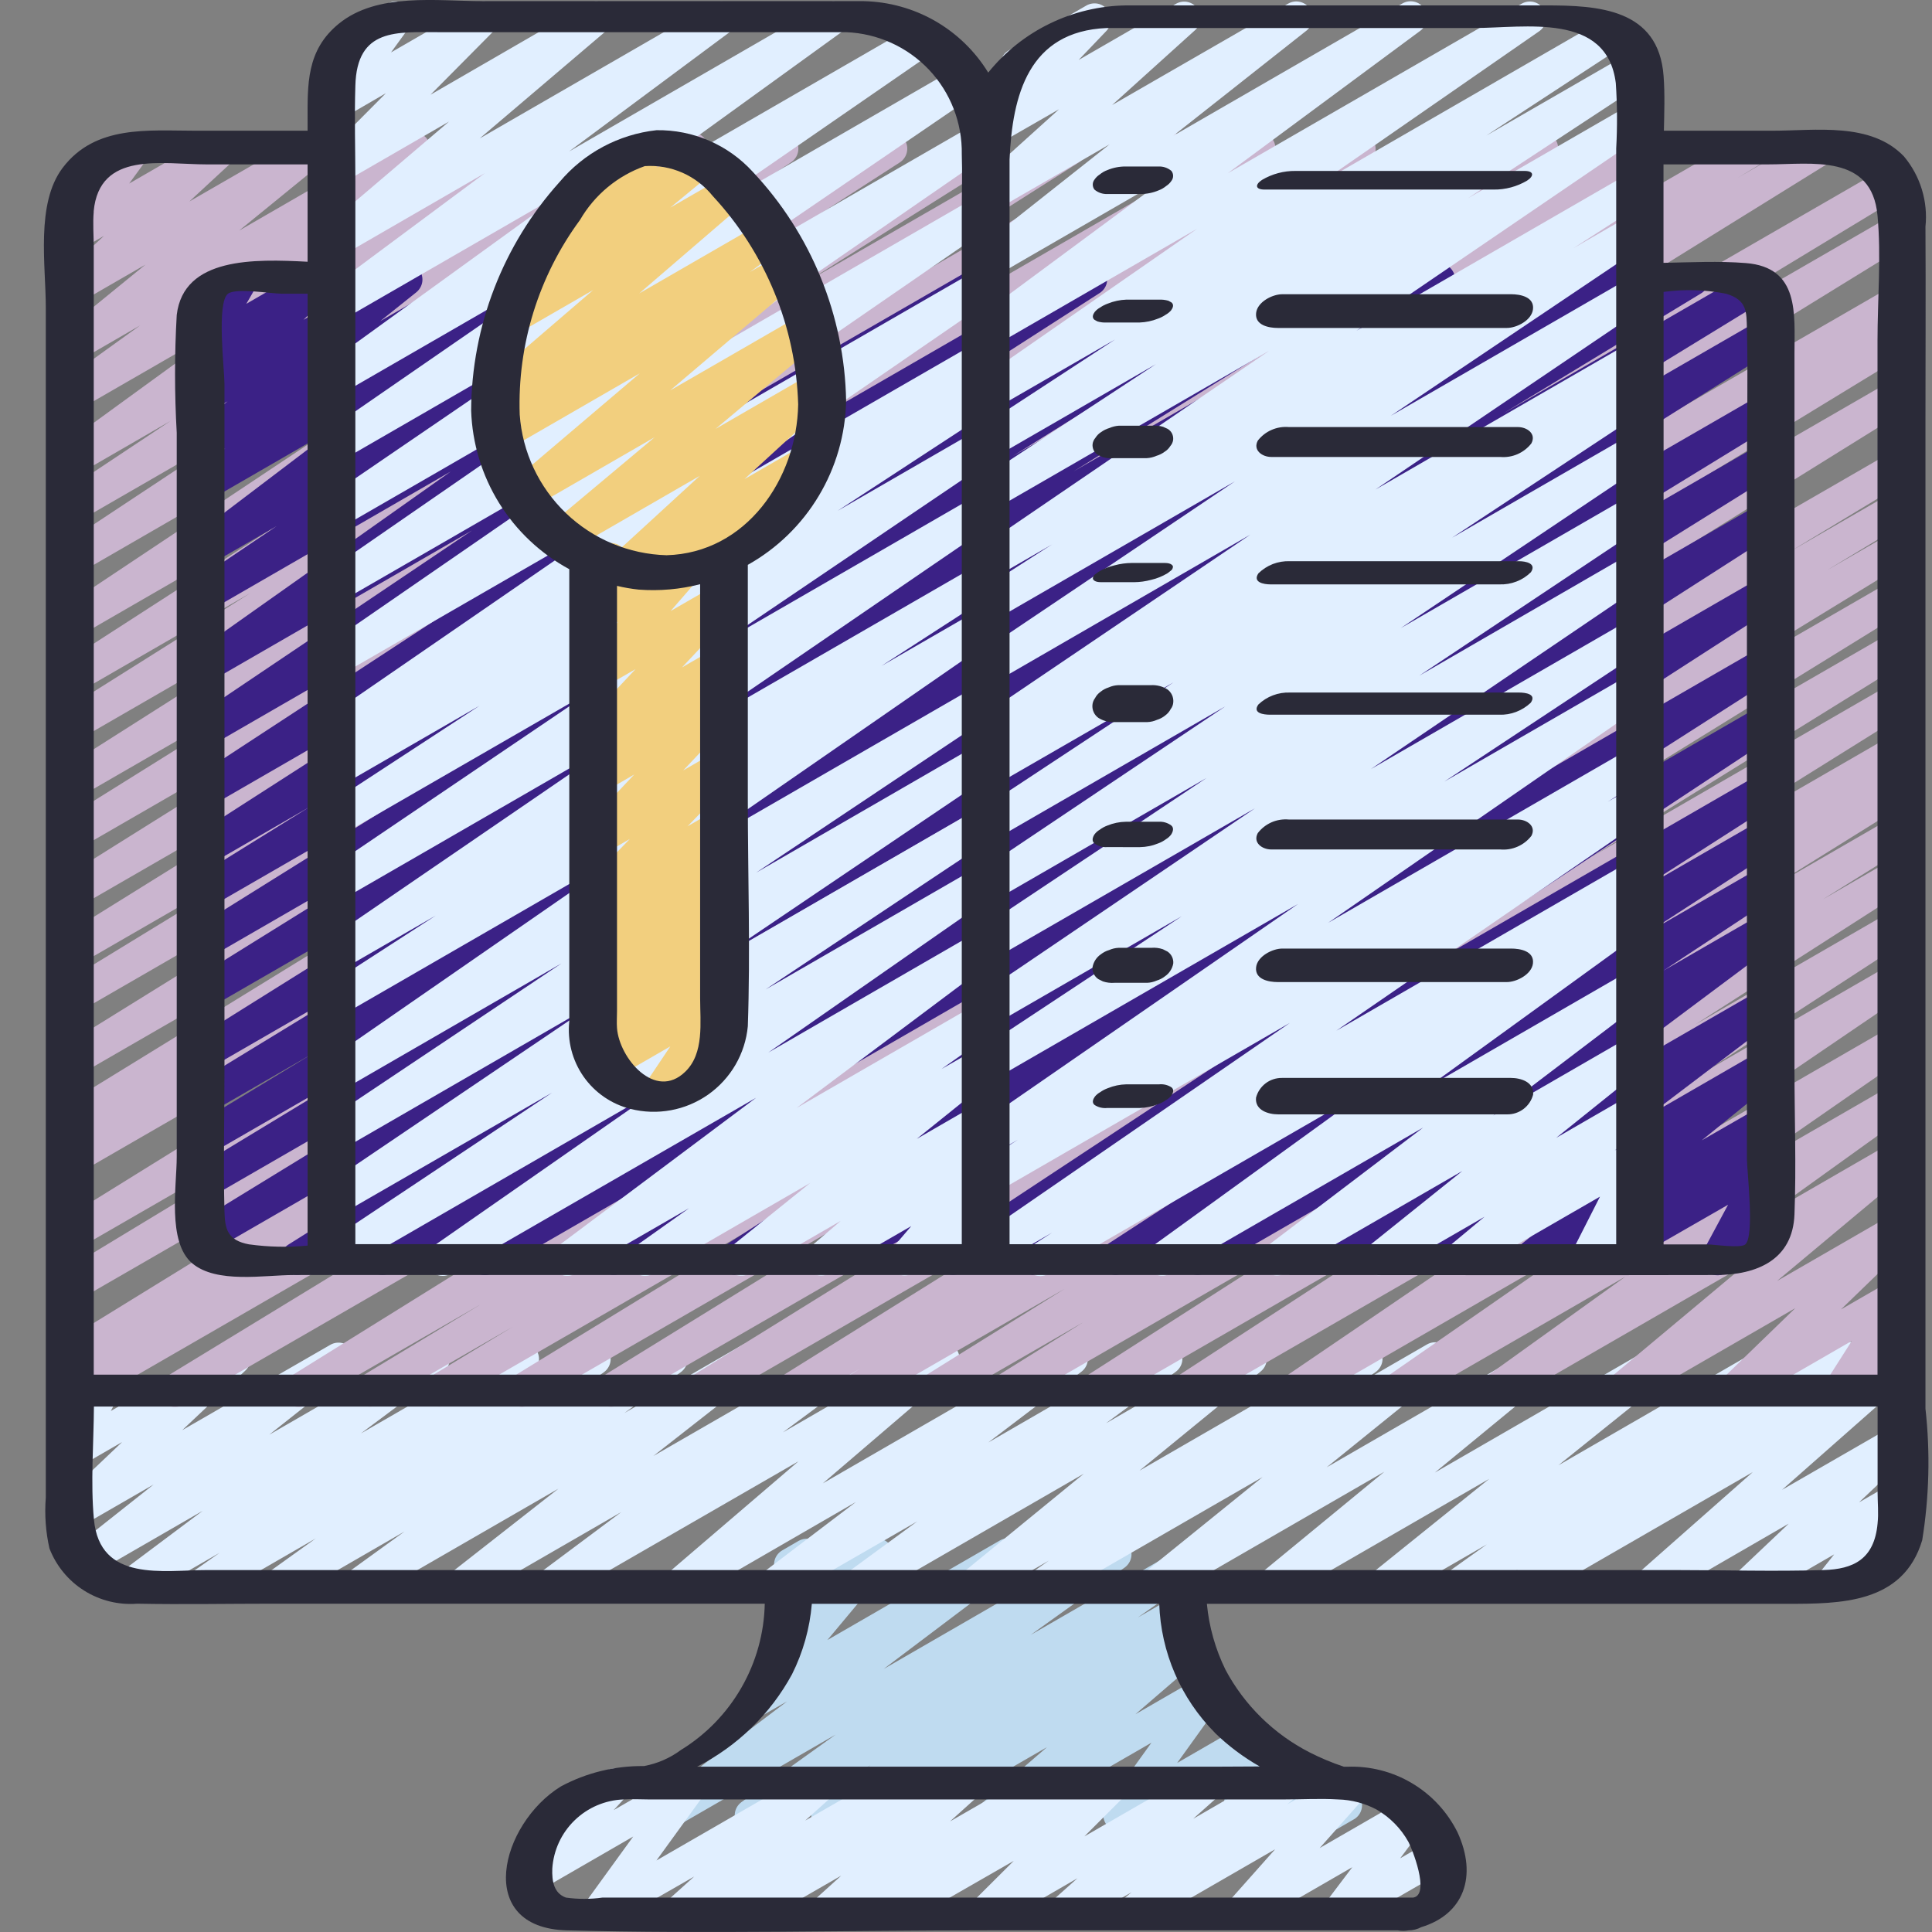 <svg width="44" height="44" viewBox="0 0 44 44" fill="none" xmlns="http://www.w3.org/2000/svg">
<rect x="0" y="0" width="44" height="44" fill="#808080" stroke="none"/>
<path d="M15.09 41.726C15.012 41.726 14.936 41.702 14.873 41.656C14.809 41.61 14.762 41.546 14.737 41.471C14.712 41.397 14.711 41.317 14.735 41.243C14.758 41.168 14.804 41.103 14.867 41.056L17.928 38.746L17.406 39.044C17.331 39.088 17.242 39.103 17.156 39.088C17.07 39.073 16.992 39.028 16.936 38.961C16.879 38.895 16.848 38.81 16.848 38.723C16.848 38.635 16.878 38.55 16.934 38.483L18.351 36.782L18.169 36.888C18.104 36.925 18.028 36.942 17.953 36.936C17.877 36.93 17.805 36.901 17.747 36.853C17.688 36.804 17.646 36.74 17.625 36.667C17.604 36.594 17.606 36.517 17.631 36.445L17.8 35.945C17.75 35.913 17.708 35.869 17.678 35.817C17.629 35.731 17.616 35.63 17.641 35.535C17.667 35.44 17.729 35.358 17.815 35.309L18.187 35.093C18.253 35.055 18.328 35.038 18.403 35.045C18.479 35.051 18.55 35.08 18.609 35.128C18.667 35.176 18.71 35.24 18.731 35.313C18.752 35.386 18.75 35.463 18.726 35.535L18.651 35.747L19.79 35.089C19.866 35.045 19.955 35.03 20.041 35.045C20.127 35.06 20.205 35.105 20.261 35.172C20.317 35.239 20.349 35.323 20.349 35.411C20.349 35.498 20.319 35.583 20.263 35.65L18.843 37.351L22.774 35.082C22.856 35.035 22.953 35.021 23.045 35.042C23.137 35.064 23.217 35.12 23.27 35.199C23.322 35.278 23.342 35.374 23.326 35.467C23.31 35.56 23.26 35.644 23.184 35.702L20.123 38.011L25.214 35.072C25.296 35.025 25.394 35.012 25.486 35.035C25.578 35.057 25.659 35.115 25.71 35.194C25.762 35.274 25.78 35.371 25.763 35.464C25.746 35.558 25.693 35.641 25.617 35.697L23.474 37.233L26.705 35.371C26.788 35.324 26.886 35.31 26.979 35.333C27.071 35.356 27.152 35.414 27.203 35.495C27.254 35.575 27.273 35.672 27.255 35.766C27.236 35.859 27.183 35.943 27.105 35.998L25.913 36.838L26.739 36.361C26.822 36.314 26.92 36.301 27.012 36.324C27.104 36.346 27.184 36.403 27.236 36.483C27.287 36.563 27.306 36.66 27.289 36.753C27.271 36.846 27.219 36.93 27.142 36.986L26.828 37.209L26.897 37.171C26.977 37.125 27.072 37.111 27.162 37.131C27.252 37.151 27.331 37.204 27.384 37.279C27.438 37.354 27.461 37.447 27.451 37.538C27.44 37.63 27.396 37.714 27.326 37.775L25.858 39.041L27.348 38.181C27.422 38.138 27.508 38.122 27.592 38.135C27.676 38.148 27.753 38.19 27.811 38.253C27.868 38.317 27.901 38.397 27.906 38.483C27.911 38.568 27.887 38.652 27.837 38.721L26.809 40.15L28.325 39.274C28.387 39.239 28.457 39.222 28.528 39.225C28.599 39.228 28.667 39.252 28.726 39.292C28.784 39.333 28.829 39.389 28.856 39.455C28.883 39.521 28.891 39.593 28.878 39.663L28.706 40.609L29.668 40.054C29.713 40.027 29.764 40.011 29.816 40.005C29.868 40 29.921 40.006 29.971 40.022C30.021 40.038 30.067 40.065 30.105 40.101C30.144 40.136 30.175 40.179 30.196 40.227L30.443 40.798H30.448C30.49 40.771 30.538 40.753 30.587 40.745C30.637 40.736 30.688 40.739 30.736 40.75C30.785 40.762 30.831 40.784 30.871 40.814C30.911 40.844 30.945 40.882 30.97 40.926C30.995 40.969 31.011 41.017 31.017 41.067C31.023 41.117 31.019 41.168 31.005 41.216C30.991 41.264 30.968 41.309 30.936 41.348C30.904 41.387 30.865 41.419 30.82 41.442L30.454 41.654C30.408 41.68 30.358 41.697 30.306 41.702C30.253 41.708 30.201 41.702 30.151 41.685C30.101 41.669 30.055 41.642 30.016 41.607C29.977 41.572 29.947 41.528 29.926 41.48L29.679 40.91L28.384 41.655C28.323 41.691 28.253 41.708 28.182 41.705C28.111 41.702 28.042 41.679 27.984 41.638C27.926 41.596 27.882 41.539 27.855 41.473C27.829 41.407 27.822 41.335 27.835 41.265L28.006 40.317L25.684 41.658C25.611 41.7 25.525 41.716 25.441 41.703C25.357 41.689 25.28 41.648 25.223 41.585C25.166 41.522 25.132 41.441 25.127 41.356C25.122 41.271 25.146 41.187 25.196 41.118L26.223 39.689L22.806 41.661C22.726 41.708 22.631 41.722 22.54 41.702C22.45 41.683 22.37 41.63 22.316 41.554C22.262 41.478 22.239 41.386 22.25 41.294C22.261 41.202 22.307 41.117 22.377 41.056L23.845 39.79L20.6 41.663C20.517 41.71 20.42 41.723 20.328 41.7C20.235 41.677 20.155 41.62 20.104 41.54C20.052 41.461 20.033 41.364 20.051 41.27C20.068 41.177 20.12 41.094 20.197 41.038L20.508 40.814L19.036 41.664C18.953 41.713 18.854 41.727 18.76 41.705C18.667 41.682 18.586 41.624 18.534 41.543C18.482 41.462 18.464 41.364 18.483 41.27C18.501 41.175 18.556 41.092 18.635 41.037L19.827 40.202L17.289 41.667C17.206 41.714 17.108 41.727 17.016 41.705C16.924 41.682 16.844 41.625 16.792 41.545C16.741 41.465 16.722 41.368 16.739 41.275C16.756 41.182 16.809 41.098 16.886 41.042L19.031 39.504L15.281 41.669C15.224 41.706 15.158 41.725 15.09 41.726Z" fill="#BFDBF0"/>
<path d="M34.687 36.489C34.608 36.489 34.531 36.464 34.467 36.417C34.403 36.37 34.355 36.303 34.332 36.228C34.308 36.152 34.309 36.071 34.335 35.995C34.361 35.92 34.41 35.855 34.475 35.81L34.569 35.744L33.366 36.438C33.284 36.484 33.187 36.497 33.095 36.474C33.004 36.45 32.924 36.393 32.873 36.314C32.822 36.234 32.803 36.139 32.82 36.046C32.837 35.953 32.888 35.87 32.964 35.813L33.863 35.172L31.67 36.438C31.589 36.485 31.493 36.499 31.402 36.479C31.31 36.458 31.23 36.404 31.177 36.326C31.124 36.249 31.102 36.155 31.116 36.062C31.129 35.969 31.177 35.885 31.25 35.826L33.916 33.68L29.142 36.437C29.061 36.482 28.966 36.495 28.876 36.474C28.786 36.453 28.707 36.4 28.654 36.324C28.601 36.248 28.579 36.155 28.591 36.063C28.603 35.971 28.649 35.887 28.719 35.827L31.527 33.518L26.471 36.437C26.39 36.483 26.295 36.496 26.204 36.475C26.113 36.454 26.034 36.4 25.981 36.323C25.928 36.246 25.906 36.153 25.919 36.061C25.932 35.968 25.979 35.885 26.051 35.825L28.755 33.638L23.904 36.437C23.822 36.482 23.725 36.495 23.633 36.471C23.541 36.448 23.462 36.391 23.411 36.311C23.36 36.231 23.342 36.135 23.359 36.042C23.376 35.949 23.428 35.866 23.505 35.81L23.887 35.542L22.336 36.437C22.256 36.482 22.161 36.496 22.07 36.475C21.98 36.454 21.901 36.4 21.848 36.324C21.795 36.247 21.773 36.154 21.785 36.062C21.798 35.97 21.844 35.886 21.915 35.827L24.683 33.563L19.704 36.437C19.622 36.484 19.524 36.499 19.432 36.477C19.339 36.455 19.258 36.398 19.206 36.318C19.154 36.238 19.135 36.142 19.152 36.048C19.169 35.954 19.221 35.87 19.298 35.814L20.889 34.649L17.785 36.437C17.703 36.485 17.606 36.499 17.514 36.478C17.421 36.456 17.34 36.4 17.288 36.321C17.235 36.242 17.215 36.146 17.231 36.053C17.247 35.959 17.298 35.875 17.373 35.818L19.494 34.206L15.629 36.441C15.549 36.487 15.454 36.502 15.364 36.482C15.273 36.462 15.193 36.409 15.14 36.333C15.086 36.258 15.062 36.165 15.074 36.073C15.085 35.981 15.13 35.896 15.2 35.836L18.185 33.28L12.71 36.437C12.628 36.483 12.531 36.497 12.439 36.475C12.348 36.452 12.268 36.396 12.216 36.318C12.164 36.239 12.144 36.143 12.159 36.05C12.175 35.957 12.226 35.873 12.301 35.816L14.152 34.435L10.684 36.437C10.602 36.483 10.506 36.497 10.415 36.475C10.324 36.454 10.244 36.399 10.192 36.321C10.139 36.243 10.118 36.149 10.132 36.056C10.146 35.964 10.195 35.88 10.268 35.822L12.717 33.904L8.327 36.437C8.245 36.484 8.147 36.498 8.054 36.476C7.962 36.453 7.881 36.396 7.829 36.316C7.777 36.236 7.758 36.139 7.776 36.046C7.793 35.952 7.846 35.869 7.923 35.812L9.213 34.879L6.514 36.437C6.431 36.485 6.333 36.499 6.24 36.477C6.147 36.454 6.066 36.397 6.014 36.317C5.962 36.236 5.943 36.139 5.961 36.045C5.979 35.951 6.032 35.867 6.11 35.812L7.192 35.036L4.766 36.437C4.683 36.482 4.586 36.494 4.495 36.471C4.403 36.447 4.324 36.39 4.274 36.311C4.223 36.231 4.204 36.136 4.221 36.043C4.238 35.95 4.289 35.867 4.365 35.811L5.002 35.364L3.153 36.43C3.071 36.478 2.974 36.492 2.882 36.47C2.789 36.448 2.709 36.392 2.656 36.313C2.604 36.233 2.584 36.137 2.6 36.044C2.616 35.95 2.668 35.867 2.744 35.81L4.618 34.407L2.102 35.859C2.02 35.906 1.924 35.92 1.833 35.899C1.742 35.878 1.662 35.823 1.609 35.745C1.556 35.668 1.535 35.574 1.549 35.481C1.562 35.388 1.611 35.304 1.684 35.246L3.498 33.809L1.797 34.79C1.718 34.834 1.626 34.848 1.537 34.83C1.449 34.811 1.37 34.761 1.316 34.688C1.262 34.616 1.236 34.526 1.243 34.436C1.25 34.346 1.29 34.261 1.354 34.198L2.781 32.842L1.792 33.413C1.722 33.453 1.641 33.469 1.561 33.46C1.482 33.45 1.407 33.415 1.349 33.36C1.291 33.304 1.252 33.231 1.239 33.152C1.225 33.073 1.238 32.991 1.275 32.92L1.839 31.828C1.773 31.827 1.708 31.81 1.65 31.778C1.592 31.745 1.544 31.698 1.509 31.642C1.485 31.599 1.469 31.552 1.463 31.504C1.456 31.455 1.46 31.406 1.472 31.359C1.485 31.311 1.507 31.267 1.537 31.228C1.567 31.19 1.604 31.157 1.646 31.133L2.53 30.626C2.6 30.586 2.68 30.57 2.76 30.579C2.84 30.589 2.915 30.624 2.973 30.679C3.031 30.735 3.07 30.808 3.083 30.887C3.096 30.966 3.084 31.048 3.047 31.119L2.525 32.134L5.137 30.626C5.216 30.577 5.311 30.559 5.402 30.577C5.494 30.595 5.576 30.646 5.632 30.721C5.687 30.796 5.713 30.889 5.703 30.982C5.693 31.075 5.649 31.16 5.579 31.222L4.151 32.571L7.525 30.626C7.606 30.58 7.702 30.566 7.793 30.587C7.885 30.608 7.965 30.663 8.017 30.74C8.07 30.817 8.092 30.912 8.078 31.005C8.064 31.097 8.016 31.181 7.943 31.24L6.133 32.674L9.687 30.623C9.769 30.577 9.866 30.563 9.957 30.585C10.049 30.608 10.129 30.664 10.181 30.742C10.233 30.821 10.253 30.917 10.237 31.01C10.221 31.103 10.171 31.186 10.096 31.244L8.219 32.646L11.721 30.626C11.803 30.579 11.901 30.566 11.993 30.589C12.086 30.613 12.165 30.67 12.217 30.75C12.268 30.83 12.287 30.927 12.269 31.02C12.251 31.114 12.198 31.197 12.121 31.253L11.483 31.7L13.351 30.626C13.434 30.579 13.531 30.566 13.624 30.589C13.716 30.611 13.796 30.669 13.848 30.748C13.899 30.828 13.918 30.925 13.901 31.018C13.883 31.112 13.831 31.195 13.754 31.251L12.671 32.028L15.101 30.626C15.183 30.579 15.281 30.565 15.373 30.587C15.466 30.61 15.547 30.667 15.598 30.747C15.65 30.827 15.669 30.923 15.652 31.017C15.635 31.111 15.582 31.194 15.505 31.25L14.218 32.182L16.914 30.625C16.995 30.579 17.091 30.566 17.182 30.587C17.273 30.608 17.353 30.663 17.406 30.741C17.458 30.819 17.479 30.913 17.465 31.006C17.451 31.098 17.403 31.182 17.329 31.241L14.88 33.159L19.275 30.626C19.358 30.58 19.454 30.566 19.546 30.588C19.638 30.61 19.718 30.667 19.77 30.745C19.821 30.824 19.841 30.92 19.826 31.013C19.81 31.106 19.759 31.189 19.684 31.247L17.829 32.622L21.296 30.621C21.377 30.575 21.471 30.561 21.561 30.581C21.651 30.601 21.731 30.654 21.784 30.73C21.837 30.805 21.861 30.897 21.85 30.989C21.839 31.081 21.794 31.165 21.725 31.226L18.74 33.782L24.216 30.621C24.298 30.573 24.395 30.558 24.488 30.58C24.58 30.602 24.661 30.657 24.713 30.736C24.766 30.816 24.786 30.912 24.77 31.005C24.755 31.099 24.704 31.183 24.628 31.24L22.507 32.852L26.373 30.617C26.456 30.571 26.553 30.557 26.645 30.58C26.737 30.602 26.817 30.659 26.869 30.738C26.92 30.817 26.94 30.913 26.923 31.007C26.907 31.1 26.855 31.183 26.779 31.24L25.188 32.414L28.295 30.621C28.376 30.576 28.47 30.562 28.561 30.583C28.651 30.604 28.73 30.658 28.783 30.734C28.836 30.81 28.858 30.904 28.846 30.995C28.833 31.087 28.787 31.171 28.716 31.231L25.95 33.494L30.93 30.619C31.013 30.572 31.111 30.559 31.204 30.582C31.297 30.605 31.377 30.663 31.428 30.743C31.48 30.823 31.498 30.921 31.48 31.014C31.462 31.108 31.408 31.191 31.33 31.247L30.95 31.513L32.498 30.619C32.579 30.572 32.675 30.558 32.766 30.578C32.857 30.599 32.937 30.654 32.99 30.731C33.043 30.808 33.065 30.902 33.052 30.994C33.039 31.087 32.991 31.171 32.919 31.23L30.214 33.417L35.064 30.618C35.145 30.573 35.24 30.559 35.33 30.58C35.42 30.601 35.499 30.655 35.552 30.731C35.605 30.807 35.627 30.9 35.615 30.992C35.603 31.083 35.557 31.167 35.487 31.227L32.678 33.537L37.738 30.616C37.819 30.57 37.914 30.557 38.005 30.578C38.096 30.599 38.176 30.653 38.229 30.73C38.281 30.807 38.303 30.901 38.29 30.993C38.277 31.086 38.23 31.17 38.157 31.229L35.492 33.371L40.266 30.615C40.349 30.568 40.447 30.554 40.54 30.577C40.632 30.599 40.713 30.657 40.764 30.737C40.816 30.817 40.835 30.914 40.817 31.008C40.799 31.102 40.746 31.185 40.669 31.241L39.769 31.881L41.963 30.615C42.046 30.564 42.146 30.548 42.241 30.57C42.336 30.593 42.418 30.651 42.471 30.733C42.523 30.816 42.541 30.915 42.52 31.011C42.5 31.106 42.443 31.19 42.362 31.244L42.268 31.308L42.771 31.018C42.851 30.971 42.945 30.957 43.036 30.976C43.126 30.995 43.206 31.048 43.26 31.123C43.314 31.198 43.338 31.29 43.328 31.382C43.317 31.474 43.273 31.559 43.204 31.62L40.586 33.929L43.099 32.481C43.178 32.433 43.273 32.416 43.364 32.434C43.455 32.452 43.536 32.503 43.592 32.578C43.647 32.652 43.672 32.745 43.663 32.837C43.653 32.93 43.61 33.015 43.541 33.077L42.339 34.215L43.101 33.775C43.176 33.732 43.264 33.716 43.349 33.731C43.434 33.745 43.512 33.789 43.569 33.855C43.625 33.92 43.657 34.004 43.659 34.09C43.661 34.177 43.632 34.261 43.578 34.329L43.125 34.9C43.194 34.895 43.262 34.91 43.322 34.943C43.383 34.976 43.433 35.025 43.467 35.086C43.516 35.171 43.529 35.273 43.504 35.368C43.478 35.464 43.416 35.545 43.33 35.594L41.865 36.437C41.79 36.48 41.702 36.496 41.617 36.481C41.531 36.466 41.454 36.423 41.397 36.357C41.341 36.291 41.309 36.208 41.307 36.121C41.305 36.035 41.334 35.95 41.388 35.883L41.772 35.4L39.974 36.437C39.895 36.485 39.8 36.502 39.709 36.484C39.618 36.466 39.537 36.415 39.481 36.34C39.426 36.266 39.401 36.173 39.41 36.081C39.42 35.988 39.463 35.903 39.532 35.841L40.737 34.7L37.733 36.437C37.653 36.482 37.559 36.497 37.469 36.477C37.379 36.458 37.3 36.406 37.246 36.331C37.192 36.256 37.168 36.164 37.178 36.073C37.188 35.981 37.231 35.897 37.3 35.836L39.918 33.526L34.873 36.437C34.817 36.47 34.753 36.488 34.687 36.489Z" fill="#E1EFFF"/>
<path d="M1.765 32.041C1.683 32.041 1.604 32.015 1.539 31.965C1.474 31.916 1.427 31.847 1.405 31.768C1.384 31.69 1.388 31.606 1.419 31.531C1.449 31.455 1.503 31.391 1.573 31.349L1.858 31.179L1.797 31.214C1.755 31.239 1.709 31.255 1.66 31.262C1.612 31.27 1.563 31.267 1.515 31.255C1.468 31.243 1.423 31.222 1.384 31.192C1.345 31.163 1.312 31.127 1.287 31.085C1.236 31 1.221 30.898 1.246 30.802C1.27 30.707 1.331 30.625 1.416 30.574L20.848 18.604L1.797 29.602C1.712 29.653 1.611 29.667 1.515 29.643C1.419 29.618 1.337 29.556 1.287 29.471C1.237 29.386 1.222 29.285 1.247 29.189C1.272 29.093 1.333 29.011 1.418 28.961L12.554 22.217L1.797 28.426C1.713 28.473 1.614 28.485 1.521 28.459C1.428 28.434 1.348 28.374 1.298 28.291C1.249 28.209 1.233 28.11 1.255 28.016C1.276 27.922 1.334 27.84 1.414 27.788L21.207 15.513L1.797 26.718C1.712 26.765 1.612 26.777 1.519 26.752C1.425 26.727 1.345 26.666 1.295 26.582C1.246 26.498 1.231 26.398 1.254 26.304C1.277 26.21 1.337 26.128 1.419 26.076L2.015 25.719L1.797 25.845C1.712 25.895 1.61 25.91 1.515 25.886C1.419 25.862 1.337 25.8 1.286 25.716C1.235 25.631 1.221 25.529 1.245 25.433C1.269 25.338 1.33 25.256 1.415 25.205L14.642 17.068L1.797 24.485C1.713 24.531 1.614 24.543 1.521 24.518C1.428 24.493 1.348 24.433 1.298 24.35C1.249 24.267 1.233 24.169 1.255 24.075C1.276 23.981 1.334 23.899 1.414 23.846L14.913 15.472L1.797 23.044C1.712 23.095 1.611 23.11 1.515 23.085C1.419 23.061 1.337 23 1.287 22.915C1.236 22.829 1.222 22.728 1.246 22.632C1.27 22.537 1.332 22.454 1.417 22.404L7.756 18.53L1.796 21.97C1.711 22.016 1.612 22.028 1.519 22.003C1.426 21.978 1.346 21.918 1.297 21.835C1.247 21.752 1.232 21.653 1.253 21.559C1.275 21.466 1.332 21.384 1.413 21.331L11.619 14.982L1.797 20.651C1.713 20.7 1.613 20.713 1.518 20.689C1.423 20.664 1.342 20.604 1.292 20.52C1.242 20.436 1.226 20.336 1.249 20.241C1.272 20.146 1.331 20.064 1.414 20.012L10.87 14.088L1.797 19.329C1.713 19.38 1.611 19.395 1.515 19.371C1.419 19.347 1.337 19.286 1.286 19.202C1.235 19.117 1.22 19.015 1.244 18.919C1.268 18.823 1.329 18.741 1.414 18.69L8.044 14.552L1.797 18.159C1.713 18.207 1.613 18.221 1.519 18.196C1.425 18.172 1.344 18.112 1.294 18.029C1.244 17.945 1.228 17.846 1.25 17.751C1.272 17.657 1.33 17.575 1.412 17.522L9.281 12.523L1.797 16.844C1.713 16.891 1.614 16.904 1.52 16.879C1.426 16.855 1.346 16.794 1.296 16.712C1.246 16.629 1.231 16.53 1.252 16.435C1.274 16.341 1.332 16.259 1.413 16.206L5.702 13.507L1.797 15.762C1.713 15.81 1.614 15.824 1.52 15.799C1.426 15.775 1.346 15.716 1.295 15.633C1.245 15.55 1.228 15.451 1.25 15.357C1.271 15.262 1.328 15.18 1.409 15.127L7.465 11.218L1.797 14.491C1.714 14.538 1.615 14.552 1.521 14.528C1.428 14.504 1.348 14.445 1.297 14.363C1.246 14.282 1.229 14.183 1.249 14.089C1.269 13.995 1.325 13.912 1.405 13.858L7.882 9.543L1.797 13.059C1.714 13.108 1.614 13.122 1.52 13.098C1.426 13.074 1.345 13.015 1.294 12.933C1.243 12.85 1.226 12.751 1.247 12.656C1.268 12.562 1.325 12.479 1.406 12.426L5.338 9.824L1.797 11.868C1.713 11.921 1.612 11.937 1.516 11.915C1.42 11.892 1.337 11.832 1.284 11.748C1.232 11.664 1.216 11.563 1.238 11.467C1.261 11.371 1.321 11.287 1.405 11.235L3.886 9.585L1.8 10.791C1.717 10.838 1.62 10.852 1.527 10.829C1.435 10.807 1.355 10.75 1.303 10.671C1.251 10.591 1.232 10.494 1.249 10.401C1.266 10.307 1.318 10.224 1.394 10.168L5.417 7.242L1.801 9.328C1.718 9.376 1.62 9.39 1.527 9.368C1.434 9.346 1.353 9.288 1.301 9.208C1.25 9.128 1.23 9.03 1.248 8.936C1.266 8.842 1.32 8.759 1.397 8.703L3.191 7.411L1.797 8.217C1.716 8.264 1.62 8.279 1.529 8.259C1.437 8.238 1.356 8.184 1.303 8.106C1.25 8.029 1.227 7.934 1.241 7.841C1.254 7.748 1.303 7.664 1.376 7.605L3.313 6.026L1.797 6.902C1.718 6.948 1.625 6.963 1.535 6.944C1.445 6.926 1.365 6.875 1.311 6.801C1.256 6.727 1.231 6.636 1.24 6.544C1.248 6.453 1.29 6.368 1.358 6.306L2.368 5.372L1.797 5.701C1.723 5.744 1.637 5.76 1.553 5.747C1.468 5.733 1.391 5.692 1.334 5.628C1.276 5.565 1.243 5.483 1.238 5.398C1.234 5.313 1.259 5.228 1.309 5.159L1.812 4.469C1.731 4.467 1.654 4.438 1.591 4.387C1.528 4.336 1.483 4.266 1.464 4.187C1.444 4.109 1.451 4.026 1.483 3.951C1.514 3.877 1.569 3.815 1.639 3.774L2.875 3.062C2.949 3.02 3.035 3.004 3.119 3.017C3.203 3.031 3.28 3.073 3.337 3.136C3.394 3.199 3.428 3.28 3.432 3.366C3.437 3.451 3.412 3.535 3.362 3.604L2.942 4.18L4.879 3.062C4.959 3.017 5.052 3.002 5.141 3.021C5.231 3.04 5.31 3.091 5.364 3.165C5.419 3.238 5.444 3.329 5.435 3.42C5.427 3.511 5.385 3.596 5.318 3.658L4.312 4.589L6.962 3.062C7.043 3.016 7.138 3.002 7.229 3.022C7.32 3.043 7.4 3.097 7.453 3.174C7.506 3.251 7.528 3.345 7.515 3.437C7.502 3.53 7.455 3.614 7.383 3.673L5.446 5.252L9.239 3.062C9.322 3.014 9.42 3 9.513 3.022C9.606 3.045 9.687 3.102 9.739 3.182C9.791 3.263 9.81 3.36 9.792 3.454C9.774 3.548 9.72 3.631 9.643 3.687L7.847 4.977L11.168 3.062C11.251 3.015 11.348 3.002 11.441 3.024C11.533 3.046 11.613 3.103 11.665 3.183C11.717 3.263 11.736 3.359 11.719 3.452C11.702 3.546 11.65 3.629 11.574 3.686L7.549 6.609L13.698 3.062C13.782 3.015 13.881 3.001 13.974 3.025C14.068 3.049 14.148 3.108 14.199 3.19C14.25 3.271 14.267 3.37 14.247 3.464C14.227 3.558 14.171 3.641 14.091 3.695L11.609 5.343L15.564 3.062C15.648 3.014 15.748 3 15.842 3.023C15.936 3.047 16.017 3.106 16.068 3.188C16.119 3.271 16.136 3.37 16.115 3.465C16.094 3.559 16.037 3.642 15.956 3.695L12.025 6.294L17.626 3.062C17.709 3.015 17.808 3.001 17.902 3.025C17.995 3.049 18.076 3.108 18.126 3.19C18.177 3.271 18.194 3.37 18.174 3.464C18.154 3.558 18.098 3.641 18.018 3.695L11.542 8.004L20.106 3.062C20.19 3.014 20.289 3.001 20.383 3.025C20.477 3.049 20.558 3.109 20.608 3.192C20.658 3.274 20.675 3.373 20.653 3.468C20.632 3.562 20.575 3.645 20.494 3.698L14.436 7.606L22.309 3.062C22.394 3.015 22.493 3.002 22.587 3.027C22.68 3.052 22.761 3.112 22.811 3.195C22.86 3.278 22.876 3.377 22.854 3.471C22.833 3.565 22.775 3.647 22.694 3.7L18.404 6.397L24.184 3.062C24.268 3.014 24.368 3.001 24.462 3.025C24.556 3.049 24.637 3.109 24.687 3.193C24.738 3.276 24.753 3.375 24.731 3.47C24.709 3.564 24.651 3.647 24.57 3.699L16.701 8.695L26.46 3.062C26.545 3.016 26.644 3.004 26.737 3.029C26.83 3.054 26.91 3.114 26.959 3.197C27.009 3.28 27.025 3.378 27.003 3.472C26.981 3.566 26.924 3.648 26.843 3.701L20.213 7.836L28.482 3.062C28.524 3.037 28.571 3.02 28.619 3.013C28.667 3.006 28.717 3.008 28.764 3.02C28.812 3.032 28.856 3.053 28.896 3.082C28.935 3.111 28.968 3.147 28.994 3.189C29.019 3.231 29.036 3.278 29.043 3.326C29.05 3.374 29.048 3.424 29.036 3.471C29.024 3.519 29.003 3.563 28.974 3.603C28.945 3.642 28.909 3.675 28.867 3.701L19.414 9.618L30.776 3.062C30.86 3.016 30.96 3.004 31.053 3.029C31.146 3.054 31.226 3.114 31.275 3.197C31.325 3.28 31.34 3.378 31.319 3.472C31.297 3.566 31.24 3.648 31.159 3.701L20.958 10.046L33.059 3.062C33.144 3.012 33.245 2.997 33.341 3.021C33.437 3.046 33.519 3.107 33.569 3.192C33.62 3.277 33.634 3.379 33.61 3.474C33.586 3.57 33.524 3.652 33.439 3.703L27.098 7.577L34.922 3.062C35.007 3.011 35.108 2.996 35.204 3.02C35.3 3.044 35.382 3.106 35.433 3.19C35.484 3.275 35.499 3.377 35.475 3.472C35.45 3.568 35.389 3.651 35.305 3.701L21.803 12.076L37.417 3.062C37.502 3.015 37.602 3.003 37.695 3.029C37.788 3.054 37.868 3.115 37.918 3.198C37.967 3.281 37.982 3.38 37.96 3.474C37.938 3.568 37.88 3.65 37.798 3.702L24.567 11.839L39.773 3.062C39.858 3.017 39.957 3.006 40.049 3.032C40.142 3.058 40.221 3.119 40.27 3.202C40.319 3.284 40.334 3.383 40.311 3.477C40.289 3.57 40.231 3.651 40.151 3.704L39.576 4.049L41.285 3.062C41.37 3.011 41.471 2.996 41.567 3.02C41.663 3.044 41.745 3.106 41.796 3.19C41.847 3.275 41.862 3.377 41.838 3.472C41.814 3.568 41.753 3.651 41.668 3.701L21.876 15.974L42.917 3.826C43.002 3.778 43.102 3.766 43.196 3.792C43.289 3.817 43.369 3.878 43.419 3.962C43.468 4.046 43.483 4.145 43.46 4.24C43.437 4.334 43.378 4.416 43.295 4.467L32.142 11.223L43.099 4.897C43.184 4.846 43.286 4.832 43.381 4.856C43.477 4.88 43.559 4.941 43.61 5.026C43.66 5.111 43.675 5.213 43.651 5.308C43.627 5.404 43.566 5.486 43.481 5.537L24.052 17.505L43.101 6.508C43.186 6.461 43.285 6.45 43.379 6.475C43.472 6.501 43.552 6.562 43.601 6.646C43.65 6.729 43.664 6.829 43.641 6.923C43.618 7.017 43.56 7.098 43.478 7.15L43.128 7.36C43.214 7.32 43.312 7.314 43.402 7.344C43.492 7.374 43.568 7.437 43.613 7.52C43.658 7.604 43.669 7.701 43.645 7.793C43.621 7.885 43.562 7.964 43.481 8.014L30.557 15.897L43.102 8.654C43.187 8.606 43.287 8.594 43.381 8.618C43.474 8.643 43.555 8.704 43.605 8.787C43.655 8.871 43.67 8.97 43.647 9.065C43.625 9.159 43.566 9.241 43.484 9.293L26.297 19.983L43.104 10.279C43.189 10.232 43.289 10.22 43.383 10.245C43.476 10.271 43.556 10.332 43.606 10.416C43.655 10.499 43.67 10.599 43.647 10.693C43.624 10.788 43.565 10.869 43.482 10.921L40.756 12.568L43.105 11.212C43.189 11.165 43.289 11.153 43.383 11.178C43.477 11.204 43.557 11.265 43.606 11.348C43.656 11.432 43.671 11.532 43.648 11.626C43.624 11.72 43.565 11.802 43.483 11.854L41.603 12.99L43.105 12.123C43.19 12.075 43.291 12.062 43.385 12.087C43.479 12.112 43.56 12.173 43.61 12.257C43.66 12.341 43.675 12.441 43.651 12.536C43.628 12.631 43.568 12.713 43.485 12.764L36.914 16.787L43.105 13.211C43.19 13.163 43.29 13.15 43.384 13.175C43.477 13.2 43.558 13.261 43.608 13.344C43.658 13.428 43.673 13.527 43.65 13.622C43.628 13.716 43.569 13.798 43.487 13.85L35.708 18.653L43.109 14.38C43.194 14.329 43.295 14.314 43.391 14.338C43.487 14.362 43.569 14.423 43.62 14.508C43.671 14.593 43.686 14.694 43.662 14.79C43.638 14.886 43.577 14.968 43.492 15.019L36.248 19.511L43.11 15.549C43.194 15.501 43.295 15.487 43.389 15.511C43.484 15.536 43.565 15.597 43.615 15.68C43.665 15.764 43.681 15.864 43.658 15.959C43.635 16.054 43.576 16.136 43.493 16.188L36.594 20.494L43.108 16.733C43.193 16.683 43.295 16.668 43.391 16.692C43.486 16.716 43.569 16.778 43.619 16.863C43.67 16.948 43.685 17.049 43.66 17.145C43.636 17.241 43.575 17.323 43.49 17.374L43.143 17.586C43.23 17.547 43.328 17.542 43.417 17.573C43.507 17.603 43.582 17.666 43.626 17.75C43.671 17.834 43.682 17.931 43.657 18.023C43.632 18.114 43.573 18.193 43.493 18.242L40.302 20.23L43.11 18.608C43.194 18.557 43.296 18.542 43.392 18.566C43.439 18.578 43.484 18.599 43.523 18.628C43.563 18.657 43.596 18.694 43.621 18.736C43.646 18.778 43.663 18.825 43.67 18.873C43.677 18.921 43.675 18.971 43.663 19.018C43.651 19.066 43.63 19.11 43.601 19.15C43.572 19.189 43.535 19.222 43.493 19.247L41.507 20.487L43.111 19.56C43.196 19.511 43.296 19.497 43.391 19.52C43.485 19.544 43.567 19.605 43.618 19.688C43.669 19.771 43.684 19.871 43.662 19.967C43.64 20.062 43.581 20.144 43.499 20.197L38.609 23.332L43.112 20.731C43.196 20.683 43.296 20.668 43.39 20.692C43.484 20.716 43.566 20.776 43.617 20.858C43.667 20.941 43.684 21.041 43.662 21.136C43.641 21.231 43.583 21.313 43.502 21.366L38.854 24.391L43.113 21.932C43.196 21.884 43.295 21.87 43.389 21.893C43.483 21.916 43.564 21.974 43.615 22.056C43.666 22.138 43.684 22.236 43.664 22.331C43.645 22.425 43.589 22.508 43.509 22.562L38.023 26.296L43.114 23.357C43.197 23.308 43.296 23.294 43.39 23.317C43.483 23.34 43.565 23.398 43.616 23.479C43.668 23.561 43.686 23.659 43.666 23.753C43.647 23.848 43.592 23.931 43.513 23.985L39.395 26.842L43.115 24.695C43.198 24.647 43.296 24.632 43.389 24.655C43.482 24.677 43.563 24.734 43.615 24.815C43.666 24.895 43.685 24.992 43.668 25.086C43.65 25.18 43.596 25.264 43.519 25.32L40.353 27.595L43.116 26C43.197 25.954 43.292 25.941 43.382 25.961C43.472 25.982 43.552 26.035 43.605 26.111C43.658 26.187 43.681 26.28 43.669 26.372C43.657 26.463 43.611 26.548 43.541 26.608L40.47 29.174L43.118 27.646C43.197 27.599 43.29 27.583 43.38 27.601C43.469 27.619 43.55 27.669 43.605 27.742C43.66 27.815 43.687 27.905 43.679 27.997C43.672 28.088 43.631 28.173 43.565 28.236L41.926 29.822L43.118 29.135C43.19 29.093 43.274 29.077 43.356 29.089C43.438 29.101 43.514 29.14 43.572 29.2C43.63 29.26 43.665 29.337 43.674 29.42C43.682 29.503 43.663 29.586 43.618 29.656L43.041 30.564L43.119 30.518C43.162 30.491 43.209 30.473 43.259 30.465C43.308 30.457 43.359 30.459 43.408 30.471C43.457 30.483 43.502 30.504 43.543 30.534C43.583 30.564 43.617 30.602 43.642 30.646C43.667 30.689 43.683 30.738 43.689 30.788C43.695 30.837 43.691 30.888 43.677 30.936C43.663 30.984 43.639 31.029 43.608 31.068C43.576 31.107 43.536 31.139 43.492 31.162L42.096 31.967C42.024 32.008 41.941 32.024 41.858 32.013C41.776 32.001 41.7 31.962 41.642 31.902C41.585 31.842 41.549 31.764 41.541 31.682C41.532 31.599 41.552 31.516 41.596 31.445L42.174 30.538L39.695 31.969C39.616 32.016 39.523 32.032 39.433 32.014C39.343 31.997 39.263 31.947 39.208 31.874C39.153 31.801 39.126 31.71 39.133 31.619C39.141 31.528 39.181 31.442 39.248 31.379L40.887 29.792L37.113 31.971C37.033 32.017 36.938 32.031 36.847 32.011C36.756 31.991 36.676 31.937 36.623 31.861C36.57 31.785 36.547 31.692 36.559 31.599C36.571 31.507 36.617 31.423 36.688 31.363L39.759 28.796L34.258 31.972C34.175 32.02 34.077 32.035 33.984 32.012C33.891 31.99 33.81 31.933 33.758 31.852C33.706 31.772 33.687 31.674 33.705 31.58C33.723 31.486 33.776 31.403 33.854 31.347L37.017 29.075L31.994 31.974C31.911 32.022 31.812 32.036 31.718 32.014C31.625 31.991 31.544 31.933 31.492 31.851C31.441 31.77 31.422 31.672 31.442 31.577C31.461 31.483 31.516 31.4 31.595 31.345L35.718 28.485L29.674 31.976C29.591 32.023 29.492 32.036 29.4 32.012C29.307 31.989 29.227 31.93 29.176 31.849C29.125 31.768 29.108 31.671 29.127 31.577C29.146 31.483 29.2 31.4 29.279 31.346L34.762 27.615L27.203 31.977C27.119 32.024 27.021 32.036 26.928 32.011C26.836 31.987 26.756 31.928 26.706 31.846C26.656 31.765 26.639 31.667 26.659 31.573C26.679 31.48 26.734 31.397 26.814 31.343L31.462 28.317L25.12 31.977C25.036 32.024 24.938 32.036 24.845 32.011C24.752 31.986 24.672 31.927 24.623 31.845C24.573 31.763 24.556 31.665 24.577 31.571C24.597 31.478 24.653 31.395 24.733 31.342L29.629 28.203L23.089 31.978C23.004 32.024 22.906 32.035 22.813 32.01C22.721 31.985 22.642 31.925 22.592 31.843C22.543 31.761 22.527 31.663 22.548 31.569C22.569 31.475 22.625 31.394 22.705 31.34L24.678 30.109L21.437 31.98C21.353 32.026 21.253 32.038 21.16 32.013C21.067 31.988 20.988 31.928 20.938 31.845C20.888 31.762 20.873 31.664 20.894 31.57C20.916 31.476 20.973 31.394 21.054 31.341L24.252 29.349L19.692 31.982C19.607 32.028 19.508 32.039 19.415 32.014C19.323 31.988 19.243 31.928 19.194 31.845C19.145 31.763 19.13 31.664 19.151 31.571C19.173 31.477 19.23 31.395 19.31 31.343L19.588 31.171L18.183 31.983C18.098 32.031 17.998 32.045 17.904 32.021C17.809 31.996 17.728 31.936 17.678 31.852C17.627 31.768 17.612 31.668 17.635 31.573C17.657 31.478 17.717 31.396 17.799 31.344L24.709 27.032L16.131 31.983C16.047 32.031 15.947 32.044 15.853 32.019C15.759 31.994 15.679 31.933 15.629 31.85C15.579 31.767 15.564 31.667 15.586 31.573C15.609 31.478 15.667 31.396 15.749 31.344L22.988 26.856L14.104 31.985C14.019 32.036 13.918 32.05 13.822 32.026C13.726 32.002 13.644 31.941 13.593 31.856C13.543 31.771 13.528 31.67 13.552 31.574C13.576 31.478 13.637 31.396 13.722 31.345L21.501 26.544L12.076 31.986C11.991 32.036 11.889 32.051 11.793 32.026C11.698 32.002 11.616 31.941 11.565 31.856C11.515 31.771 11.5 31.669 11.524 31.573C11.549 31.478 11.61 31.395 11.695 31.345L18.261 27.327L10.19 31.987C10.105 32.034 10.005 32.047 9.911 32.021C9.817 31.996 9.737 31.935 9.687 31.851C9.638 31.767 9.623 31.668 9.646 31.573C9.669 31.479 9.729 31.397 9.811 31.346L11.689 30.21L8.609 31.988C8.524 32.035 8.424 32.047 8.331 32.022C8.237 31.997 8.157 31.935 8.107 31.852C8.058 31.768 8.043 31.668 8.066 31.574C8.089 31.48 8.149 31.398 8.231 31.346L10.961 29.698L6.992 31.989C6.907 32.039 6.806 32.054 6.71 32.03C6.614 32.006 6.532 31.945 6.481 31.86C6.43 31.776 6.415 31.674 6.439 31.578C6.463 31.483 6.524 31.4 6.609 31.349L23.798 20.66L4.173 31.99C4.088 32.041 3.987 32.055 3.891 32.031C3.795 32.007 3.713 31.945 3.662 31.86C3.612 31.775 3.597 31.674 3.622 31.578C3.646 31.482 3.707 31.4 3.792 31.349L16.721 23.464L1.95 31.992C1.894 32.025 1.83 32.042 1.765 32.041Z" fill="#CAB5CF"/>
<path d="M11.045 29.039C10.964 29.039 10.886 29.013 10.821 28.964C10.756 28.916 10.709 28.847 10.687 28.769C10.665 28.692 10.668 28.609 10.697 28.533C10.726 28.458 10.779 28.394 10.848 28.351L21.488 21.715L8.89 28.987C8.805 29.034 8.706 29.046 8.612 29.02C8.519 28.995 8.439 28.935 8.389 28.851C8.34 28.768 8.325 28.669 8.347 28.575C8.37 28.481 8.428 28.399 8.509 28.347L15.902 23.817L6.945 28.987C6.861 29.034 6.762 29.047 6.668 29.022C6.575 28.997 6.494 28.937 6.444 28.854C6.394 28.771 6.379 28.672 6.4 28.578C6.422 28.484 6.48 28.402 6.561 28.349L23.274 17.845L4.822 28.501C4.737 28.548 4.637 28.56 4.544 28.535C4.451 28.509 4.371 28.449 4.321 28.366C4.272 28.283 4.257 28.183 4.279 28.089C4.301 27.995 4.359 27.913 4.441 27.861L15.42 21.136L4.778 27.279C4.693 27.326 4.594 27.337 4.501 27.311C4.408 27.286 4.328 27.225 4.279 27.142C4.23 27.059 4.215 26.96 4.237 26.866C4.259 26.773 4.317 26.691 4.398 26.639L8.9 23.909L4.778 26.288C4.693 26.334 4.594 26.346 4.501 26.32C4.408 26.294 4.328 26.233 4.279 26.151C4.23 26.067 4.215 25.969 4.237 25.875C4.259 25.781 4.317 25.699 4.398 25.647L7.166 23.969L4.778 25.348C4.693 25.398 4.591 25.413 4.495 25.389C4.4 25.364 4.317 25.303 4.267 25.218C4.216 25.133 4.202 25.031 4.226 24.936C4.251 24.84 4.312 24.758 4.397 24.707L9.187 21.782L4.778 24.328C4.693 24.379 4.591 24.394 4.496 24.37C4.4 24.346 4.317 24.286 4.266 24.201C4.215 24.116 4.2 24.015 4.224 23.919C4.248 23.823 4.309 23.741 4.393 23.689L14.984 17.059L4.778 22.953C4.736 22.978 4.689 22.994 4.641 23.002C4.592 23.009 4.543 23.006 4.496 22.994C4.448 22.983 4.403 22.962 4.364 22.932C4.325 22.903 4.292 22.867 4.267 22.825C4.241 22.783 4.225 22.736 4.218 22.688C4.21 22.639 4.213 22.59 4.225 22.543C4.237 22.495 4.258 22.45 4.287 22.411C4.316 22.372 4.353 22.339 4.395 22.314L10.915 18.259L4.778 21.805C4.693 21.854 4.593 21.867 4.498 21.843C4.404 21.818 4.323 21.758 4.272 21.674C4.222 21.59 4.207 21.49 4.229 21.395C4.252 21.3 4.311 21.218 4.394 21.166L10.337 17.456L4.778 20.665C4.693 20.711 4.594 20.723 4.501 20.698C4.408 20.673 4.328 20.613 4.278 20.53C4.229 20.448 4.213 20.349 4.235 20.255C4.257 20.161 4.314 20.079 4.395 20.026L7.056 18.374L4.778 19.69C4.693 19.739 4.593 19.753 4.498 19.73C4.404 19.706 4.322 19.646 4.271 19.562C4.22 19.479 4.204 19.379 4.227 19.284C4.249 19.188 4.308 19.106 4.39 19.054L11.423 14.535L4.778 18.373C4.693 18.424 4.592 18.441 4.496 18.418C4.4 18.395 4.317 18.335 4.265 18.25C4.213 18.166 4.197 18.065 4.22 17.969C4.243 17.873 4.303 17.79 4.387 17.738L11.073 13.364L4.778 16.999C4.736 17.025 4.69 17.042 4.642 17.05C4.593 17.058 4.544 17.057 4.496 17.046C4.449 17.035 4.404 17.015 4.364 16.986C4.324 16.958 4.29 16.922 4.264 16.881C4.238 16.839 4.221 16.793 4.213 16.745C4.205 16.696 4.206 16.647 4.217 16.599C4.239 16.503 4.299 16.42 4.383 16.367L10.748 12.082L4.778 15.529C4.695 15.577 4.596 15.591 4.503 15.568C4.41 15.546 4.33 15.488 4.278 15.407C4.226 15.327 4.208 15.229 4.226 15.135C4.244 15.041 4.298 14.958 4.376 14.903L10.265 10.739L4.778 13.907C4.736 13.933 4.69 13.951 4.642 13.959C4.593 13.967 4.544 13.965 4.496 13.954C4.449 13.943 4.404 13.923 4.364 13.895C4.324 13.866 4.29 13.83 4.264 13.789C4.238 13.747 4.221 13.701 4.213 13.653C4.205 13.605 4.206 13.555 4.217 13.508C4.239 13.411 4.299 13.328 4.383 13.276L6.301 11.981L4.778 12.86C4.696 12.907 4.599 12.92 4.507 12.899C4.415 12.877 4.335 12.821 4.283 12.742C4.231 12.664 4.21 12.568 4.226 12.475C4.241 12.382 4.292 12.298 4.366 12.241L7.772 9.657L4.778 11.386C4.695 11.434 4.597 11.449 4.504 11.427C4.411 11.405 4.33 11.348 4.278 11.268C4.226 11.188 4.206 11.091 4.224 10.997C4.241 10.902 4.294 10.819 4.372 10.763L5.134 10.208L4.778 10.414C4.696 10.461 4.6 10.476 4.509 10.455C4.417 10.434 4.337 10.38 4.284 10.302C4.231 10.225 4.209 10.13 4.223 10.037C4.237 9.944 4.285 9.86 4.358 9.801L5.183 9.14L4.778 9.375C4.699 9.42 4.607 9.434 4.519 9.416C4.43 9.398 4.351 9.349 4.297 9.277C4.242 9.205 4.215 9.116 4.222 9.026C4.228 8.936 4.267 8.851 4.331 8.787L4.993 8.133L4.779 8.257C4.708 8.297 4.626 8.314 4.545 8.303C4.463 8.292 4.388 8.255 4.33 8.197C4.273 8.139 4.235 8.063 4.225 7.982C4.214 7.901 4.23 7.819 4.271 7.748L4.569 7.226C4.494 7.213 4.424 7.177 4.37 7.123C4.316 7.069 4.28 7 4.266 6.925C4.253 6.85 4.263 6.772 4.295 6.703C4.327 6.633 4.38 6.576 4.446 6.537L5.314 6.042C5.385 6.001 5.467 5.985 5.548 5.996C5.63 6.006 5.705 6.043 5.763 6.101C5.821 6.159 5.858 6.234 5.869 6.315C5.88 6.397 5.863 6.479 5.823 6.55L5.61 6.919L7.127 6.042C7.206 5.998 7.297 5.984 7.385 6.002C7.473 6.02 7.552 6.069 7.606 6.141C7.661 6.212 7.687 6.301 7.682 6.391C7.676 6.481 7.638 6.565 7.574 6.629L6.912 7.284L9.064 6.042C9.145 5.996 9.241 5.982 9.332 6.003C9.423 6.024 9.503 6.079 9.556 6.156C9.608 6.233 9.63 6.327 9.617 6.42C9.603 6.512 9.555 6.596 9.483 6.655L8.658 7.315L10.864 6.042C10.947 5.995 11.044 5.981 11.136 6.004C11.229 6.026 11.309 6.083 11.361 6.163C11.412 6.242 11.432 6.339 11.415 6.432C11.398 6.526 11.346 6.609 11.269 6.665L10.506 7.221L12.548 6.042C12.63 5.994 12.728 5.98 12.82 6.001C12.912 6.023 12.993 6.079 13.046 6.158C13.098 6.237 13.119 6.333 13.103 6.426C13.087 6.52 13.036 6.604 12.96 6.661L9.552 9.245L15.101 6.042C15.184 5.994 15.283 5.981 15.376 6.004C15.469 6.028 15.55 6.086 15.601 6.168C15.652 6.249 15.669 6.348 15.65 6.442C15.63 6.536 15.575 6.619 15.495 6.673L13.576 7.968L16.915 6.042C16.998 5.995 17.095 5.982 17.187 6.005C17.28 6.028 17.36 6.086 17.411 6.166C17.462 6.246 17.481 6.343 17.463 6.436C17.445 6.53 17.392 6.613 17.315 6.668L11.43 10.832L19.724 6.042C19.807 5.996 19.905 5.983 19.998 6.007C20.09 6.031 20.17 6.09 20.22 6.17C20.271 6.251 20.288 6.349 20.269 6.442C20.25 6.536 20.196 6.618 20.118 6.673L13.752 10.959L22.27 6.042C22.354 5.994 22.453 5.981 22.547 6.005C22.64 6.029 22.721 6.088 22.771 6.17C22.822 6.253 22.839 6.351 22.818 6.446C22.797 6.54 22.741 6.622 22.661 6.676L15.975 11.05L24.649 6.042C24.733 5.99 24.835 5.975 24.931 5.998C25.027 6.021 25.11 6.082 25.161 6.166C25.213 6.25 25.228 6.352 25.205 6.448C25.182 6.544 25.121 6.627 25.037 6.678L18.006 11.195L26.931 6.042C27.015 5.994 27.115 5.982 27.209 6.006C27.303 6.031 27.383 6.092 27.433 6.175C27.483 6.259 27.498 6.358 27.476 6.453C27.453 6.547 27.395 6.629 27.313 6.681L24.65 8.333L28.62 6.042C28.704 5.993 28.805 5.98 28.899 6.004C28.994 6.028 29.075 6.089 29.125 6.173C29.175 6.256 29.191 6.356 29.168 6.451C29.145 6.546 29.086 6.629 29.003 6.68L23.062 10.39L30.594 6.042C30.678 5.994 30.778 5.982 30.872 6.006C30.966 6.031 31.047 6.092 31.096 6.175C31.146 6.259 31.162 6.358 31.139 6.453C31.116 6.547 31.058 6.629 30.976 6.681L24.451 10.735L32.58 6.042C32.664 5.993 32.765 5.98 32.859 6.004C32.954 6.028 33.035 6.089 33.085 6.173C33.136 6.256 33.151 6.356 33.128 6.451C33.105 6.546 33.046 6.629 32.964 6.68L22.371 13.311L34.964 6.042C35.049 5.991 35.15 5.977 35.246 6.001C35.342 6.026 35.424 6.087 35.474 6.172C35.525 6.257 35.54 6.358 35.515 6.454C35.491 6.55 35.429 6.632 35.344 6.683L30.558 9.603L36.731 6.042C36.816 5.992 36.917 5.977 37.013 6.002C37.109 6.026 37.191 6.088 37.241 6.173C37.291 6.258 37.306 6.36 37.281 6.455C37.257 6.551 37.195 6.633 37.11 6.683L34.349 8.357L38.359 6.042C38.444 5.992 38.546 5.977 38.642 6.002C38.737 6.026 38.82 6.088 38.87 6.173C38.92 6.258 38.935 6.359 38.91 6.455C38.886 6.551 38.824 6.633 38.739 6.683L34.228 9.42L39.826 6.187C39.911 6.14 40.01 6.128 40.104 6.154C40.197 6.179 40.277 6.24 40.327 6.323C40.376 6.406 40.391 6.505 40.369 6.599C40.346 6.693 40.288 6.775 40.207 6.827L29.236 13.545L40.119 7.262C40.203 7.213 40.304 7.2 40.398 7.224C40.493 7.249 40.574 7.309 40.624 7.393C40.675 7.477 40.69 7.577 40.667 7.672C40.645 7.767 40.585 7.849 40.503 7.901L23.784 18.408L40.119 8.977C40.204 8.93 40.303 8.918 40.397 8.944C40.49 8.969 40.57 9.03 40.619 9.113C40.669 9.196 40.684 9.295 40.662 9.389C40.639 9.483 40.581 9.565 40.5 9.617L33.11 14.146L40.119 10.099C40.161 10.074 40.207 10.057 40.256 10.05C40.304 10.043 40.354 10.045 40.401 10.057C40.449 10.069 40.493 10.09 40.532 10.119C40.572 10.149 40.605 10.185 40.63 10.227C40.655 10.269 40.672 10.316 40.679 10.364C40.686 10.412 40.684 10.462 40.672 10.509C40.66 10.557 40.639 10.601 40.61 10.641C40.58 10.68 40.544 10.713 40.502 10.738L29.862 17.372L40.119 11.45C40.203 11.403 40.302 11.391 40.396 11.415C40.489 11.44 40.569 11.5 40.619 11.582C40.669 11.665 40.685 11.763 40.664 11.857C40.643 11.951 40.586 12.034 40.506 12.087L27.589 20.375L40.119 13.139C40.203 13.091 40.303 13.077 40.396 13.101C40.49 13.126 40.571 13.185 40.621 13.268C40.672 13.351 40.688 13.45 40.667 13.544C40.645 13.639 40.588 13.721 40.507 13.774L29.636 20.786L40.119 14.734C40.203 14.687 40.302 14.675 40.396 14.699C40.489 14.724 40.569 14.784 40.619 14.866C40.669 14.948 40.685 15.047 40.664 15.141C40.643 15.235 40.586 15.317 40.506 15.37L33.04 20.145L40.117 16.058C40.202 16.008 40.302 15.992 40.397 16.016C40.492 16.039 40.574 16.099 40.626 16.182C40.677 16.265 40.694 16.366 40.672 16.461C40.65 16.556 40.591 16.64 40.509 16.692L32.27 22.133L40.119 17.601C40.203 17.554 40.302 17.541 40.396 17.566C40.489 17.59 40.569 17.65 40.619 17.733C40.669 17.815 40.685 17.914 40.664 18.008C40.643 18.102 40.586 18.184 40.506 18.237L37.243 20.329L40.119 18.668C40.203 18.617 40.304 18.601 40.401 18.624C40.497 18.647 40.58 18.707 40.631 18.792C40.683 18.876 40.699 18.977 40.675 19.073C40.652 19.169 40.592 19.252 40.508 19.304L37.576 21.207L40.119 19.739C40.203 19.692 40.301 19.679 40.394 19.703C40.487 19.728 40.567 19.787 40.618 19.868C40.668 19.95 40.685 20.048 40.665 20.142C40.645 20.236 40.59 20.318 40.51 20.372L37.883 22.106L40.117 20.815C40.2 20.769 40.296 20.756 40.388 20.778C40.48 20.8 40.56 20.856 40.612 20.935C40.664 21.014 40.684 21.109 40.668 21.202C40.652 21.295 40.602 21.379 40.526 21.436L35.503 25.188L40.122 22.523C40.204 22.476 40.301 22.462 40.393 22.484C40.485 22.506 40.565 22.561 40.618 22.64C40.67 22.719 40.69 22.815 40.674 22.908C40.658 23.002 40.608 23.085 40.532 23.143L37.587 25.378L40.12 23.915C40.202 23.869 40.297 23.855 40.387 23.876C40.478 23.897 40.558 23.951 40.61 24.028C40.663 24.105 40.685 24.198 40.672 24.291C40.659 24.383 40.612 24.467 40.541 24.526L38.756 25.971L40.119 25.188C40.2 25.142 40.295 25.128 40.386 25.148C40.476 25.169 40.556 25.223 40.609 25.299C40.662 25.375 40.684 25.469 40.672 25.561C40.66 25.653 40.613 25.737 40.542 25.797L40.157 26.114C40.228 26.083 40.308 26.075 40.384 26.091C40.46 26.107 40.53 26.146 40.582 26.204C40.635 26.262 40.668 26.334 40.677 26.412C40.686 26.489 40.671 26.568 40.633 26.636L40.064 27.695L40.114 27.665C40.2 27.621 40.299 27.611 40.391 27.638C40.483 27.665 40.562 27.726 40.61 27.809C40.658 27.892 40.672 27.991 40.649 28.084C40.626 28.177 40.568 28.258 40.487 28.31L39.301 28.994C39.231 29.035 39.149 29.051 39.069 29.041C38.989 29.031 38.914 28.995 38.855 28.939C38.797 28.883 38.759 28.809 38.747 28.729C38.734 28.649 38.749 28.567 38.787 28.495L39.356 27.437L36.658 28.987C36.577 29.033 36.482 29.047 36.391 29.026C36.301 29.006 36.221 28.952 36.168 28.875C36.115 28.799 36.093 28.706 36.105 28.614C36.117 28.521 36.163 28.437 36.235 28.378L36.607 28.071L35.019 28.987C34.938 29.033 34.843 29.046 34.752 29.025C34.661 29.004 34.582 28.95 34.529 28.873C34.476 28.797 34.454 28.703 34.467 28.611C34.48 28.519 34.527 28.435 34.599 28.375L36.387 26.931L32.821 28.987C32.739 29.034 32.643 29.047 32.551 29.026C32.459 29.004 32.379 28.948 32.327 28.869C32.275 28.791 32.254 28.695 32.27 28.602C32.285 28.509 32.335 28.425 32.41 28.368L35.356 26.133L30.411 28.987C30.329 29.032 30.233 29.045 30.142 29.023C30.051 29 29.971 28.944 29.92 28.866C29.868 28.787 29.848 28.692 29.863 28.6C29.879 28.507 29.929 28.424 30.003 28.366L35.026 24.614L27.451 28.987C27.368 29.033 27.27 29.045 27.177 29.021C27.085 28.997 27.005 28.938 26.955 28.857C26.904 28.776 26.887 28.678 26.907 28.585C26.926 28.491 26.981 28.409 27.06 28.355L29.689 26.619L25.587 28.987C25.503 29.033 25.405 29.045 25.312 29.021C25.22 28.996 25.14 28.937 25.09 28.856C25.04 28.774 25.023 28.677 25.043 28.583C25.063 28.489 25.118 28.407 25.197 28.353L28.13 26.449L23.735 28.987C23.651 29.033 23.552 29.045 23.459 29.02C23.367 28.996 23.287 28.936 23.237 28.855C23.187 28.773 23.171 28.675 23.192 28.581C23.212 28.487 23.268 28.405 23.348 28.352L26.606 26.266L21.884 28.987C21.801 29.032 21.703 29.043 21.611 29.019C21.52 28.994 21.441 28.936 21.391 28.855C21.341 28.774 21.324 28.677 21.343 28.584C21.362 28.491 21.416 28.409 21.493 28.355L29.734 22.916L19.212 28.987C19.128 29.032 19.03 29.043 18.938 29.018C18.846 28.993 18.768 28.934 18.718 28.852C18.669 28.771 18.652 28.674 18.672 28.581C18.692 28.487 18.747 28.405 18.826 28.352L26.292 23.576L16.918 28.987C16.834 29.032 16.736 29.044 16.644 29.019C16.552 28.995 16.473 28.935 16.423 28.854C16.373 28.773 16.357 28.675 16.376 28.582C16.396 28.488 16.451 28.406 16.53 28.352L27.402 21.341L14.155 28.987C14.07 29.033 13.972 29.045 13.879 29.02C13.787 28.996 13.707 28.936 13.657 28.855C13.607 28.773 13.591 28.675 13.611 28.581C13.632 28.487 13.688 28.405 13.767 28.352L26.686 20.066L11.231 28.987C11.175 29.02 11.111 29.038 11.045 29.039Z" fill="#3B2186"/>
<path d="M16.941 43.939C16.864 43.939 16.789 43.915 16.726 43.871C16.663 43.827 16.615 43.764 16.589 43.691C16.564 43.619 16.561 43.541 16.581 43.467C16.602 43.392 16.645 43.327 16.704 43.278L16.749 43.241L15.627 43.888C15.548 43.931 15.456 43.943 15.368 43.923C15.281 43.903 15.203 43.852 15.15 43.779C15.097 43.707 15.072 43.617 15.08 43.528C15.088 43.438 15.127 43.355 15.192 43.292L15.81 42.737L13.806 43.886C13.733 43.928 13.647 43.944 13.563 43.93C13.479 43.917 13.403 43.875 13.346 43.812C13.289 43.749 13.256 43.669 13.251 43.584C13.246 43.499 13.27 43.416 13.319 43.346L14.421 41.826L12.229 43.092C12.152 43.137 12.062 43.152 11.975 43.135C11.887 43.119 11.809 43.072 11.753 43.002C11.698 42.933 11.669 42.846 11.671 42.757C11.674 42.669 11.709 42.584 11.769 42.518L12.354 41.883C12.287 41.86 12.227 41.818 12.182 41.763C12.138 41.706 12.11 41.639 12.103 41.568C12.096 41.496 12.11 41.425 12.142 41.361C12.175 41.297 12.225 41.244 12.287 41.208L13.814 40.326C13.891 40.282 13.982 40.266 14.069 40.282C14.157 40.299 14.236 40.346 14.292 40.416C14.347 40.485 14.376 40.573 14.373 40.662C14.37 40.751 14.335 40.836 14.274 40.901L13.976 41.224L15.564 40.311C15.638 40.268 15.724 40.253 15.807 40.266C15.892 40.279 15.968 40.321 16.025 40.384C16.082 40.447 16.116 40.528 16.121 40.613C16.126 40.698 16.101 40.782 16.052 40.851L14.95 42.371L18.521 40.311C18.601 40.268 18.692 40.256 18.78 40.276C18.868 40.296 18.945 40.347 18.998 40.419C19.051 40.492 19.076 40.581 19.069 40.671C19.061 40.76 19.021 40.844 18.956 40.907L18.339 41.462L20.339 40.311C20.42 40.265 20.515 40.251 20.606 40.271C20.697 40.292 20.777 40.346 20.83 40.422C20.883 40.499 20.905 40.593 20.892 40.685C20.88 40.777 20.833 40.861 20.762 40.921L20.717 40.957L21.838 40.311C21.917 40.268 22.009 40.255 22.097 40.275C22.185 40.294 22.263 40.345 22.316 40.418C22.37 40.491 22.395 40.581 22.387 40.67C22.379 40.76 22.339 40.844 22.274 40.907L21.637 41.481L23.671 40.311C23.752 40.265 23.847 40.251 23.938 40.271C24.028 40.292 24.108 40.346 24.161 40.422C24.214 40.499 24.236 40.593 24.224 40.685C24.211 40.777 24.165 40.861 24.093 40.921L24.032 40.971L25.176 40.311C25.254 40.268 25.345 40.254 25.433 40.273C25.52 40.291 25.598 40.34 25.652 40.411C25.706 40.482 25.733 40.57 25.727 40.659C25.722 40.748 25.685 40.832 25.623 40.896L24.696 41.823L27.319 40.311C27.398 40.269 27.489 40.258 27.576 40.278C27.663 40.298 27.74 40.349 27.793 40.422C27.845 40.494 27.87 40.583 27.863 40.672C27.855 40.761 27.816 40.844 27.752 40.907L27.175 41.421L29.107 40.304C29.187 40.257 29.283 40.242 29.374 40.262C29.465 40.282 29.546 40.336 29.599 40.412C29.653 40.488 29.676 40.582 29.663 40.675C29.651 40.767 29.605 40.852 29.533 40.912L29.316 41.093L30.657 40.317C30.733 40.272 30.823 40.257 30.91 40.273C30.997 40.289 31.076 40.335 31.132 40.404C31.188 40.472 31.218 40.559 31.216 40.647C31.214 40.736 31.18 40.82 31.122 40.886L30.055 42.088L32.02 40.954C32.095 40.912 32.181 40.896 32.266 40.91C32.35 40.924 32.427 40.967 32.484 41.031C32.541 41.096 32.574 41.177 32.577 41.263C32.58 41.348 32.554 41.433 32.503 41.501L31.888 42.322L32.585 41.92C32.627 41.893 32.675 41.875 32.724 41.867C32.774 41.858 32.825 41.86 32.873 41.872C32.922 41.884 32.968 41.906 33.008 41.936C33.048 41.966 33.082 42.004 33.107 42.048C33.132 42.091 33.148 42.139 33.154 42.189C33.16 42.239 33.156 42.29 33.142 42.338C33.128 42.386 33.105 42.431 33.073 42.47C33.041 42.509 33.002 42.541 32.957 42.564L30.664 43.886C30.589 43.929 30.503 43.944 30.418 43.931C30.334 43.916 30.256 43.874 30.2 43.809C30.143 43.745 30.11 43.663 30.107 43.578C30.103 43.492 30.13 43.408 30.181 43.34L30.798 42.524L28.438 43.886C28.361 43.93 28.271 43.946 28.185 43.93C28.098 43.913 28.02 43.867 27.964 43.799C27.908 43.731 27.878 43.645 27.88 43.556C27.882 43.468 27.915 43.384 27.973 43.317L29.04 42.116L25.973 43.886C25.892 43.933 25.797 43.947 25.706 43.927C25.615 43.907 25.535 43.853 25.482 43.777C25.429 43.701 25.406 43.607 25.418 43.515C25.43 43.423 25.476 43.339 25.547 43.279L25.771 43.095L24.395 43.886C24.316 43.928 24.224 43.94 24.137 43.919C24.05 43.899 23.973 43.848 23.921 43.776C23.868 43.703 23.843 43.615 23.851 43.526C23.858 43.437 23.897 43.353 23.961 43.291L24.538 42.776L22.607 43.893C22.528 43.938 22.436 43.954 22.348 43.936C22.259 43.918 22.18 43.869 22.125 43.797C22.07 43.725 22.043 43.636 22.049 43.546C22.055 43.456 22.094 43.371 22.157 43.308L23.088 42.38L20.464 43.886C20.383 43.932 20.288 43.945 20.198 43.924C20.108 43.903 20.029 43.849 19.976 43.773C19.923 43.697 19.901 43.604 19.913 43.512C19.925 43.42 19.972 43.336 20.043 43.276L20.104 43.227L18.959 43.886C18.879 43.93 18.787 43.942 18.699 43.923C18.611 43.903 18.533 43.852 18.48 43.779C18.427 43.706 18.402 43.617 18.41 43.527C18.418 43.437 18.458 43.353 18.523 43.291L19.159 42.716L17.126 43.886C17.07 43.92 17.006 43.938 16.941 43.939Z" fill="#E1EFFF"/>
<path d="M10.082 29.058C10.002 29.058 9.925 29.032 9.861 28.986C9.798 28.939 9.75 28.873 9.727 28.797C9.703 28.721 9.704 28.64 9.729 28.565C9.755 28.49 9.804 28.425 9.869 28.38L15.022 24.79L7.757 28.987C7.674 29.034 7.575 29.047 7.483 29.023C7.39 28.999 7.31 28.94 7.259 28.859C7.208 28.778 7.191 28.68 7.211 28.586C7.23 28.492 7.285 28.41 7.364 28.355L12.573 24.885L7.757 27.662C7.674 27.709 7.575 27.723 7.482 27.699C7.389 27.676 7.308 27.617 7.257 27.536C7.206 27.454 7.189 27.356 7.208 27.262C7.228 27.168 7.283 27.085 7.363 27.031L13.503 22.878L7.757 26.198C7.674 26.245 7.575 26.258 7.483 26.234C7.39 26.21 7.31 26.151 7.259 26.07C7.208 25.989 7.191 25.891 7.211 25.797C7.23 25.703 7.285 25.62 7.364 25.566L12.784 21.943L7.757 24.849C7.674 24.902 7.573 24.919 7.477 24.898C7.38 24.876 7.296 24.817 7.243 24.733C7.191 24.65 7.173 24.549 7.195 24.452C7.216 24.356 7.275 24.272 7.359 24.219L14.751 19.102L7.757 23.14C7.716 23.165 7.669 23.182 7.621 23.19C7.573 23.198 7.523 23.196 7.476 23.184C7.428 23.173 7.383 23.152 7.344 23.123C7.304 23.095 7.271 23.058 7.245 23.017C7.22 22.975 7.203 22.928 7.195 22.88C7.187 22.832 7.189 22.782 7.201 22.735C7.212 22.687 7.233 22.642 7.262 22.603C7.291 22.563 7.327 22.53 7.369 22.504L9.924 20.851L7.757 22.102C7.674 22.151 7.575 22.165 7.481 22.142C7.388 22.119 7.307 22.06 7.255 21.978C7.204 21.896 7.186 21.798 7.206 21.704C7.226 21.609 7.281 21.526 7.361 21.472L14.21 16.783L7.757 20.508C7.674 20.555 7.575 20.569 7.482 20.545C7.389 20.522 7.308 20.463 7.257 20.382C7.206 20.3 7.189 20.202 7.208 20.108C7.228 20.014 7.283 19.931 7.363 19.877L13.583 15.668L7.757 19.029C7.674 19.077 7.574 19.09 7.481 19.066C7.387 19.042 7.307 18.983 7.256 18.901C7.206 18.818 7.189 18.72 7.21 18.625C7.23 18.531 7.287 18.449 7.367 18.395L10.922 16.072L7.757 17.9C7.673 17.951 7.572 17.967 7.476 17.943C7.38 17.92 7.297 17.859 7.246 17.775C7.194 17.69 7.179 17.589 7.202 17.493C7.226 17.397 7.286 17.314 7.371 17.263L7.728 17.039C7.643 17.079 7.546 17.086 7.457 17.058C7.367 17.029 7.292 16.968 7.245 16.887C7.199 16.805 7.185 16.709 7.206 16.618C7.227 16.527 7.282 16.447 7.36 16.394L14.472 11.5L7.757 15.373C7.674 15.423 7.575 15.438 7.48 15.415C7.386 15.393 7.304 15.334 7.253 15.252C7.201 15.17 7.183 15.071 7.203 14.976C7.223 14.882 7.279 14.798 7.36 14.744L14.571 9.771L7.757 13.704C7.674 13.754 7.575 13.768 7.48 13.746C7.386 13.723 7.304 13.665 7.253 13.583C7.201 13.501 7.183 13.402 7.203 13.307C7.223 13.212 7.279 13.129 7.36 13.075L14.609 8.069L7.755 12.025C7.672 12.073 7.573 12.088 7.479 12.064C7.385 12.041 7.304 11.983 7.253 11.901C7.202 11.819 7.184 11.721 7.204 11.627C7.223 11.532 7.279 11.449 7.359 11.395L13.651 7.098L7.757 10.502C7.674 10.552 7.575 10.567 7.48 10.544C7.386 10.521 7.304 10.463 7.253 10.381C7.201 10.299 7.183 10.2 7.203 10.105C7.223 10.01 7.279 9.927 7.36 9.873L13.234 5.819L7.757 8.981C7.675 9.028 7.577 9.042 7.484 9.02C7.392 8.998 7.311 8.94 7.259 8.86C7.208 8.78 7.188 8.684 7.206 8.59C7.223 8.496 7.276 8.413 7.353 8.357L12.896 4.345L7.756 7.312C7.674 7.362 7.575 7.378 7.481 7.357C7.387 7.336 7.305 7.279 7.252 7.198C7.199 7.118 7.179 7.02 7.197 6.925C7.215 6.83 7.268 6.746 7.347 6.69L11.043 3.943L7.757 5.842C7.677 5.888 7.582 5.903 7.491 5.883C7.4 5.863 7.32 5.81 7.266 5.734C7.213 5.658 7.19 5.565 7.201 5.472C7.213 5.38 7.259 5.295 7.33 5.235L10.226 2.769L7.757 4.195C7.679 4.237 7.588 4.251 7.501 4.233C7.414 4.214 7.336 4.165 7.282 4.094C7.228 4.023 7.201 3.935 7.206 3.846C7.211 3.757 7.248 3.673 7.311 3.609L8.788 2.123L7.761 2.719C7.687 2.762 7.601 2.778 7.516 2.765C7.432 2.751 7.355 2.709 7.298 2.646C7.24 2.582 7.207 2.501 7.202 2.416C7.198 2.33 7.223 2.246 7.273 2.177L7.772 1.492C7.691 1.488 7.614 1.459 7.551 1.408C7.489 1.357 7.445 1.286 7.426 1.208C7.406 1.13 7.413 1.047 7.445 0.973C7.477 0.899 7.532 0.837 7.602 0.797L8.832 0.082C8.906 0.04 8.992 0.024 9.076 0.037C9.16 0.051 9.237 0.093 9.294 0.156C9.351 0.219 9.385 0.301 9.389 0.386C9.394 0.471 9.369 0.555 9.319 0.624L8.905 1.194L10.832 0.082C10.91 0.037 11.002 0.022 11.09 0.04C11.179 0.057 11.258 0.106 11.313 0.178C11.368 0.249 11.395 0.338 11.39 0.428C11.384 0.518 11.346 0.603 11.283 0.667L9.805 2.157L13.394 0.082C13.474 0.036 13.569 0.021 13.66 0.041C13.751 0.061 13.831 0.114 13.885 0.19C13.939 0.266 13.962 0.359 13.95 0.452C13.938 0.544 13.893 0.629 13.822 0.689L10.926 3.152L16.246 0.082C16.329 0.036 16.426 0.022 16.518 0.044C16.61 0.066 16.69 0.122 16.742 0.202C16.794 0.281 16.814 0.377 16.797 0.47C16.781 0.563 16.73 0.647 16.655 0.704L12.96 3.45L18.794 0.082C18.876 0.035 18.974 0.021 19.067 0.043C19.159 0.066 19.24 0.123 19.291 0.203C19.343 0.283 19.363 0.38 19.345 0.473C19.328 0.567 19.275 0.651 19.198 0.707L13.653 4.717L20.879 0.545C20.963 0.496 21.062 0.481 21.156 0.503C21.251 0.526 21.332 0.584 21.384 0.666C21.436 0.748 21.454 0.847 21.434 0.942C21.414 1.037 21.358 1.12 21.277 1.174L15.401 5.229L21.821 1.522C21.904 1.475 22.003 1.462 22.095 1.486C22.188 1.51 22.268 1.568 22.319 1.649C22.37 1.73 22.388 1.828 22.369 1.921C22.349 2.015 22.295 2.098 22.217 2.153L15.923 6.45L22.225 2.812C22.308 2.762 22.408 2.747 22.502 2.77C22.596 2.793 22.678 2.851 22.73 2.933C22.781 3.015 22.799 3.114 22.779 3.209C22.759 3.304 22.703 3.387 22.623 3.441L15.371 8.447L22.24 4.481C22.323 4.434 22.422 4.42 22.515 4.443C22.608 4.467 22.688 4.525 22.74 4.606C22.791 4.687 22.809 4.785 22.79 4.879C22.77 4.973 22.716 5.056 22.637 5.111L15.425 10.084L22.241 6.15C22.325 6.102 22.423 6.089 22.516 6.112C22.609 6.135 22.69 6.194 22.741 6.275C22.792 6.356 22.81 6.454 22.791 6.548C22.772 6.642 22.717 6.725 22.638 6.78L15.527 11.673L22.243 7.799C22.327 7.751 22.427 7.738 22.521 7.762C22.615 7.787 22.696 7.847 22.746 7.93C22.796 8.013 22.812 8.112 22.79 8.207C22.768 8.302 22.71 8.384 22.629 8.436L22.273 8.66C22.358 8.62 22.455 8.615 22.544 8.644C22.634 8.673 22.709 8.735 22.755 8.817C22.8 8.899 22.813 8.996 22.791 9.087C22.768 9.179 22.712 9.258 22.633 9.309L19.076 11.634L22.244 9.804C22.328 9.752 22.429 9.735 22.525 9.757C22.622 9.779 22.705 9.839 22.757 9.923C22.81 10.006 22.827 10.107 22.805 10.204C22.782 10.3 22.723 10.383 22.639 10.436L16.423 14.643L22.246 11.281C22.329 11.232 22.428 11.218 22.522 11.241C22.616 11.264 22.697 11.323 22.748 11.405C22.799 11.486 22.817 11.585 22.797 11.679C22.777 11.774 22.722 11.857 22.642 11.911L15.793 16.599L22.246 12.874C22.331 12.823 22.432 12.807 22.528 12.83C22.624 12.853 22.707 12.913 22.759 12.998C22.81 13.082 22.826 13.183 22.803 13.279C22.78 13.375 22.72 13.458 22.635 13.51L20.076 15.165L22.248 13.912C22.331 13.864 22.43 13.849 22.524 13.872C22.617 13.895 22.698 13.953 22.75 14.034C22.801 14.116 22.82 14.214 22.8 14.308C22.781 14.403 22.726 14.486 22.646 14.541L15.256 19.656L22.249 15.619C22.333 15.569 22.433 15.554 22.528 15.577C22.623 15.6 22.704 15.659 22.756 15.742C22.807 15.825 22.824 15.925 22.803 16.02C22.782 16.115 22.724 16.198 22.643 16.251L17.222 19.873L22.25 16.968C22.334 16.92 22.432 16.907 22.526 16.93C22.619 16.954 22.699 17.012 22.75 17.094C22.801 17.175 22.819 17.273 22.799 17.367C22.779 17.462 22.724 17.544 22.645 17.599L16.503 21.75L22.252 18.43C22.336 18.378 22.437 18.361 22.533 18.384C22.629 18.406 22.713 18.466 22.765 18.55C22.817 18.634 22.834 18.735 22.811 18.832C22.789 18.928 22.729 19.011 22.645 19.063L17.437 22.533L22.253 19.753C22.336 19.706 22.434 19.693 22.526 19.716C22.619 19.74 22.698 19.798 22.749 19.878C22.8 19.958 22.819 20.055 22.8 20.149C22.782 20.242 22.729 20.325 22.652 20.381L17.498 23.971L22.255 21.224C22.337 21.177 22.434 21.163 22.526 21.185C22.619 21.206 22.699 21.263 22.752 21.342C22.804 21.421 22.824 21.517 22.808 21.611C22.792 21.704 22.74 21.788 22.664 21.845L18.142 25.233L22.258 22.858C22.34 22.81 22.439 22.796 22.532 22.819C22.625 22.842 22.706 22.899 22.757 22.98C22.809 23.061 22.828 23.158 22.809 23.252C22.791 23.346 22.737 23.429 22.659 23.485L21.441 24.347L22.261 23.876C22.342 23.83 22.437 23.816 22.528 23.837C22.619 23.858 22.698 23.913 22.751 23.99C22.804 24.067 22.826 24.16 22.813 24.253C22.799 24.345 22.752 24.429 22.68 24.488L20.879 25.937L22.261 25.139C22.342 25.093 22.437 25.078 22.527 25.098C22.618 25.118 22.698 25.171 22.752 25.247C22.805 25.323 22.829 25.416 22.817 25.508C22.806 25.6 22.76 25.685 22.69 25.745L21.998 26.341L22.263 26.192C22.339 26.149 22.427 26.134 22.513 26.15C22.599 26.165 22.677 26.211 22.733 26.278C22.789 26.345 22.819 26.43 22.819 26.517C22.819 26.605 22.788 26.689 22.731 26.756L22.292 27.271C22.379 27.23 22.478 27.224 22.57 27.255C22.661 27.285 22.737 27.35 22.781 27.435C22.826 27.521 22.835 27.62 22.808 27.712C22.781 27.805 22.72 27.883 22.636 27.931L20.786 28.998C20.71 29.042 20.621 29.058 20.535 29.042C20.448 29.027 20.37 28.981 20.314 28.914C20.257 28.846 20.227 28.761 20.227 28.673C20.228 28.585 20.26 28.5 20.317 28.434L20.754 27.923L18.884 29.001C18.804 29.047 18.71 29.061 18.619 29.041C18.529 29.021 18.45 28.968 18.397 28.892C18.343 28.817 18.32 28.725 18.331 28.633C18.342 28.541 18.386 28.457 18.456 28.396L19.147 27.805L17.069 29.004C16.988 29.051 16.892 29.065 16.8 29.045C16.709 29.024 16.629 28.969 16.576 28.892C16.523 28.815 16.501 28.721 16.514 28.628C16.528 28.535 16.576 28.451 16.649 28.392L18.451 26.942L14.875 29.007C14.792 29.055 14.694 29.069 14.601 29.046C14.508 29.024 14.427 28.966 14.375 28.886C14.324 28.805 14.305 28.707 14.323 28.613C14.341 28.52 14.395 28.436 14.473 28.381L15.692 27.517L13.106 29.007C13.023 29.055 12.926 29.069 12.834 29.047C12.741 29.025 12.661 28.969 12.609 28.89C12.556 28.811 12.536 28.715 12.552 28.621C12.569 28.527 12.62 28.444 12.696 28.387L17.218 25.002L10.268 29.008C10.212 29.041 10.147 29.058 10.082 29.058Z" fill="#E1EFFF"/>
<path d="M23.692 29.062C23.611 29.062 23.532 29.036 23.468 28.988C23.403 28.939 23.356 28.872 23.333 28.794C23.311 28.717 23.313 28.634 23.342 28.559C23.37 28.483 23.422 28.419 23.49 28.375L23.962 28.072L22.657 28.824C22.573 28.872 22.475 28.885 22.382 28.862C22.289 28.839 22.208 28.78 22.157 28.699C22.106 28.618 22.088 28.52 22.107 28.426C22.126 28.332 22.181 28.249 22.26 28.195L29.376 23.296L22.657 27.176C22.573 27.223 22.473 27.236 22.38 27.211C22.287 27.187 22.207 27.127 22.157 27.044C22.107 26.962 22.09 26.863 22.112 26.769C22.133 26.675 22.19 26.593 22.27 26.54L23.181 25.957L22.66 26.26C22.577 26.305 22.48 26.317 22.388 26.294C22.296 26.27 22.217 26.212 22.166 26.132C22.116 26.052 22.098 25.956 22.115 25.863C22.133 25.77 22.185 25.688 22.262 25.632L29.563 20.587L22.659 24.573C22.575 24.621 22.476 24.635 22.382 24.611C22.288 24.588 22.206 24.529 22.155 24.446C22.104 24.364 22.087 24.265 22.108 24.17C22.129 24.075 22.186 23.993 22.267 23.939L26.914 20.867L22.657 23.325C22.573 23.375 22.474 23.39 22.379 23.367C22.285 23.344 22.203 23.285 22.151 23.203C22.1 23.12 22.082 23.021 22.103 22.926C22.123 22.831 22.18 22.748 22.261 22.694L28.581 18.409L22.657 21.827C22.573 21.877 22.473 21.892 22.378 21.869C22.284 21.846 22.202 21.787 22.15 21.704C22.099 21.621 22.082 21.521 22.103 21.426C22.124 21.331 22.182 21.248 22.263 21.195L27.478 17.718L22.657 20.503C22.615 20.529 22.569 20.547 22.521 20.555C22.473 20.563 22.423 20.561 22.375 20.55C22.328 20.539 22.283 20.519 22.243 20.49C22.203 20.462 22.169 20.426 22.143 20.384C22.118 20.343 22.1 20.297 22.092 20.248C22.084 20.2 22.086 20.151 22.097 20.103C22.108 20.055 22.128 20.01 22.157 19.97C22.185 19.931 22.221 19.897 22.263 19.871L27.903 16.089L22.657 19.119C22.573 19.171 22.471 19.187 22.375 19.164C22.279 19.142 22.196 19.082 22.144 18.997C22.092 18.913 22.075 18.812 22.098 18.716C22.121 18.62 22.181 18.537 22.265 18.485L26.725 15.541L22.657 17.887C22.572 17.938 22.471 17.954 22.375 17.93C22.279 17.907 22.196 17.846 22.145 17.762C22.094 17.677 22.078 17.576 22.102 17.48C22.125 17.384 22.186 17.301 22.27 17.25L22.605 17.038C22.519 17.071 22.424 17.072 22.339 17.039C22.253 17.007 22.182 16.944 22.14 16.863C22.097 16.782 22.086 16.688 22.109 16.599C22.131 16.51 22.186 16.433 22.262 16.381L28.477 12.175L22.657 15.539C22.615 15.565 22.569 15.582 22.521 15.591C22.473 15.599 22.423 15.597 22.376 15.586C22.279 15.564 22.196 15.504 22.143 15.421C22.091 15.337 22.074 15.236 22.096 15.139C22.119 15.043 22.178 14.96 22.262 14.907L28.121 10.965L22.657 14.12C22.615 14.146 22.569 14.163 22.52 14.171C22.472 14.178 22.422 14.176 22.375 14.165C22.327 14.153 22.283 14.132 22.243 14.104C22.203 14.075 22.17 14.038 22.145 13.996C22.119 13.955 22.102 13.908 22.095 13.86C22.087 13.812 22.089 13.762 22.101 13.715C22.112 13.667 22.133 13.622 22.162 13.583C22.191 13.543 22.227 13.51 22.269 13.484L23.964 12.395L22.657 13.15C22.573 13.198 22.474 13.212 22.381 13.189C22.287 13.166 22.206 13.108 22.154 13.026C22.103 12.944 22.085 12.846 22.105 12.751C22.125 12.657 22.181 12.574 22.26 12.52L28.904 7.989L22.657 11.596C22.573 11.646 22.472 11.661 22.377 11.638C22.282 11.615 22.2 11.555 22.148 11.472C22.097 11.389 22.08 11.288 22.102 11.193C22.124 11.097 22.183 11.014 22.266 10.962L26.326 8.293L22.657 10.412C22.573 10.464 22.471 10.48 22.375 10.457C22.279 10.434 22.196 10.374 22.144 10.29C22.093 10.206 22.076 10.104 22.099 10.008C22.122 9.912 22.182 9.829 22.266 9.777L25.395 7.732L22.657 9.312C22.574 9.358 22.476 9.371 22.384 9.348C22.291 9.324 22.212 9.267 22.161 9.186C22.11 9.106 22.091 9.009 22.109 8.916C22.128 8.822 22.181 8.739 22.258 8.684L27.265 5.209L22.657 7.87C22.574 7.918 22.477 7.933 22.383 7.911C22.29 7.889 22.209 7.833 22.157 7.753C22.104 7.673 22.084 7.576 22.102 7.482C22.119 7.388 22.171 7.304 22.248 7.247L26.633 4.002L22.657 6.298C22.575 6.345 22.479 6.359 22.388 6.338C22.296 6.317 22.216 6.262 22.163 6.184C22.111 6.107 22.089 6.012 22.103 5.919C22.117 5.826 22.166 5.742 22.24 5.684L25.272 3.286L22.657 4.797C22.578 4.84 22.485 4.853 22.397 4.833C22.309 4.814 22.232 4.763 22.178 4.69C22.125 4.617 22.1 4.527 22.108 4.438C22.116 4.348 22.156 4.264 22.221 4.201L24.119 2.488L22.681 3.314C22.603 3.359 22.512 3.374 22.424 3.357C22.335 3.34 22.257 3.292 22.201 3.221C22.146 3.151 22.118 3.063 22.122 2.973C22.127 2.883 22.163 2.798 22.225 2.734L23.082 1.84C23.008 1.825 22.939 1.788 22.887 1.734C22.834 1.679 22.799 1.61 22.786 1.535C22.774 1.46 22.785 1.383 22.817 1.315C22.85 1.246 22.902 1.189 22.968 1.151L24.738 0.128C24.816 0.082 24.907 0.067 24.996 0.083C25.084 0.1 25.163 0.148 25.219 0.219C25.275 0.29 25.303 0.378 25.298 0.468C25.294 0.558 25.257 0.643 25.194 0.708L24.565 1.366L26.791 0.082C26.871 0.039 26.963 0.026 27.051 0.046C27.139 0.066 27.217 0.117 27.27 0.19C27.323 0.263 27.348 0.352 27.34 0.442C27.332 0.532 27.292 0.616 27.227 0.678L25.328 2.392L29.338 0.082C29.419 0.036 29.515 0.021 29.607 0.043C29.698 0.064 29.778 0.119 29.831 0.196C29.884 0.274 29.905 0.369 29.891 0.462C29.877 0.554 29.828 0.638 29.755 0.697L26.722 3.091L31.937 0.08C32.019 0.032 32.117 0.017 32.21 0.039C32.303 0.06 32.385 0.117 32.437 0.197C32.489 0.277 32.509 0.374 32.492 0.468C32.475 0.562 32.422 0.646 32.345 0.702L27.961 3.946L34.659 0.082C34.742 0.036 34.84 0.023 34.932 0.046C35.024 0.07 35.104 0.128 35.155 0.208C35.206 0.288 35.224 0.385 35.206 0.479C35.188 0.572 35.135 0.655 35.057 0.71L30.051 4.18L36.589 0.404C36.673 0.352 36.775 0.336 36.871 0.359C36.967 0.382 37.05 0.442 37.102 0.526C37.154 0.611 37.17 0.712 37.147 0.808C37.124 0.904 37.064 0.987 36.98 1.039L33.851 3.087L37.096 1.215C37.181 1.164 37.281 1.149 37.376 1.172C37.471 1.196 37.553 1.255 37.605 1.339C37.656 1.422 37.673 1.522 37.651 1.618C37.629 1.713 37.57 1.796 37.488 1.849L33.431 4.515L37.14 2.374C37.223 2.327 37.321 2.314 37.414 2.338C37.507 2.361 37.587 2.419 37.638 2.501C37.689 2.582 37.706 2.679 37.687 2.773C37.668 2.867 37.614 2.949 37.535 3.004L30.892 7.532L37.141 3.924C37.225 3.878 37.324 3.866 37.417 3.891C37.509 3.915 37.589 3.975 37.639 4.057C37.689 4.139 37.705 4.237 37.685 4.33C37.664 4.424 37.608 4.506 37.529 4.56L35.832 5.653L37.142 4.897C37.226 4.849 37.325 4.835 37.419 4.858C37.513 4.881 37.594 4.94 37.645 5.022C37.696 5.104 37.713 5.203 37.693 5.298C37.673 5.392 37.616 5.475 37.536 5.529L31.676 9.469L37.143 6.313C37.227 6.265 37.326 6.251 37.419 6.275C37.512 6.298 37.593 6.357 37.644 6.439C37.695 6.52 37.712 6.618 37.693 6.712C37.673 6.806 37.618 6.889 37.538 6.944L31.325 11.149L37.144 7.789C37.228 7.741 37.328 7.728 37.422 7.752C37.516 7.776 37.597 7.836 37.648 7.919C37.698 8.003 37.714 8.102 37.692 8.197C37.67 8.291 37.612 8.374 37.53 8.426L37.196 8.638C37.282 8.605 37.377 8.604 37.464 8.637C37.55 8.669 37.621 8.733 37.663 8.814C37.705 8.896 37.716 8.991 37.692 9.08C37.669 9.169 37.613 9.246 37.536 9.297L33.071 12.245L37.146 9.893C37.23 9.841 37.331 9.824 37.427 9.846C37.523 9.868 37.607 9.928 37.659 10.012C37.711 10.096 37.728 10.197 37.706 10.293C37.683 10.39 37.624 10.473 37.54 10.525L31.901 14.305L37.146 11.277C37.23 11.227 37.33 11.212 37.425 11.235C37.52 11.258 37.602 11.318 37.653 11.4C37.704 11.483 37.721 11.583 37.7 11.678C37.679 11.773 37.621 11.856 37.54 11.909L32.325 15.387L37.148 12.598C37.231 12.548 37.331 12.533 37.426 12.556C37.52 12.579 37.602 12.638 37.653 12.72C37.705 12.803 37.722 12.902 37.702 12.997C37.681 13.092 37.624 13.175 37.544 13.229L31.222 17.515L37.149 14.093C37.233 14.044 37.333 14.03 37.427 14.054C37.521 14.078 37.602 14.137 37.653 14.219C37.704 14.302 37.721 14.401 37.7 14.495C37.679 14.59 37.622 14.673 37.541 14.726L32.894 17.8L37.15 15.342C37.234 15.289 37.335 15.271 37.431 15.293C37.528 15.315 37.611 15.373 37.664 15.457C37.717 15.54 37.735 15.642 37.713 15.738C37.691 15.834 37.632 15.918 37.549 15.971L30.248 21.016L37.152 17.03C37.236 16.98 37.336 16.966 37.431 16.99C37.526 17.014 37.607 17.074 37.658 17.157C37.709 17.241 37.725 17.341 37.703 17.436C37.68 17.531 37.622 17.614 37.539 17.666L36.615 18.26L37.152 17.95C37.236 17.902 37.334 17.888 37.427 17.912C37.52 17.935 37.601 17.993 37.652 18.074C37.703 18.155 37.721 18.253 37.702 18.347C37.683 18.442 37.628 18.524 37.55 18.579L30.433 23.474L37.154 19.594C37.238 19.542 37.34 19.526 37.436 19.55C37.532 19.573 37.615 19.634 37.666 19.718C37.718 19.802 37.733 19.904 37.71 20C37.687 20.096 37.626 20.179 37.542 20.23L37.07 20.533L37.155 20.484C37.237 20.437 37.335 20.423 37.428 20.445C37.52 20.468 37.601 20.525 37.653 20.605C37.705 20.685 37.724 20.781 37.706 20.875C37.689 20.969 37.636 21.052 37.559 21.108L32.519 24.759L37.156 22.081C37.238 22.034 37.335 22.019 37.428 22.04C37.52 22.062 37.601 22.118 37.654 22.197C37.706 22.276 37.727 22.372 37.711 22.466C37.695 22.559 37.644 22.643 37.568 22.7L34.009 25.405L37.158 23.586C37.239 23.539 37.335 23.524 37.427 23.545C37.518 23.566 37.599 23.621 37.651 23.698C37.705 23.776 37.726 23.87 37.712 23.963C37.699 24.056 37.65 24.14 37.577 24.199L35.442 25.913L37.155 24.923C37.236 24.875 37.332 24.86 37.423 24.88C37.515 24.9 37.595 24.954 37.649 25.031C37.702 25.107 37.725 25.201 37.713 25.294C37.7 25.387 37.653 25.472 37.581 25.531L36.775 26.202L37.156 25.978C37.226 25.937 37.307 25.919 37.387 25.928C37.468 25.937 37.543 25.972 37.602 26.027C37.661 26.083 37.7 26.156 37.714 26.235C37.727 26.315 37.715 26.397 37.678 26.469L37.046 27.71L37.161 27.644C37.247 27.595 37.348 27.582 37.443 27.608C37.538 27.634 37.619 27.696 37.668 27.782C37.717 27.867 37.731 27.968 37.706 28.063C37.68 28.158 37.619 28.239 37.534 28.289L36.329 28.985C36.26 29.026 36.178 29.044 36.098 29.035C36.018 29.026 35.942 28.991 35.883 28.936C35.825 28.881 35.785 28.807 35.772 28.728C35.758 28.648 35.771 28.566 35.808 28.494L36.439 27.252L33.43 28.989C33.349 29.036 33.254 29.05 33.163 29.03C33.073 29.009 32.993 28.956 32.939 28.88C32.886 28.804 32.863 28.71 32.875 28.618C32.887 28.526 32.933 28.441 33.004 28.381L33.809 27.711L31.585 28.995C31.504 29.041 31.409 29.055 31.318 29.034C31.227 29.013 31.147 28.959 31.095 28.882C31.042 28.805 31.02 28.711 31.033 28.618C31.046 28.526 31.094 28.442 31.166 28.383L33.302 26.67L29.266 29C29.184 29.047 29.087 29.06 28.996 29.038C28.904 29.017 28.824 28.961 28.772 28.882C28.719 28.804 28.699 28.708 28.714 28.615C28.73 28.522 28.78 28.438 28.855 28.381L32.411 25.68L26.652 29.004C26.569 29.052 26.472 29.066 26.379 29.043C26.286 29.021 26.206 28.964 26.154 28.884C26.102 28.804 26.083 28.707 26.1 28.613C26.118 28.52 26.17 28.436 26.247 28.38L31.29 24.73L23.878 29.009C23.821 29.043 23.757 29.061 23.692 29.062Z" fill="#E1EFFF"/>
<path d="M14.972 25.312C14.904 25.312 14.838 25.294 14.78 25.259C14.722 25.225 14.674 25.175 14.643 25.115C14.611 25.055 14.596 24.988 14.599 24.921C14.602 24.853 14.624 24.788 14.662 24.732L15.266 23.831L13.956 24.587C13.876 24.636 13.782 24.652 13.691 24.635C13.599 24.617 13.518 24.566 13.463 24.491C13.408 24.416 13.382 24.324 13.392 24.231C13.401 24.139 13.445 24.053 13.514 23.991L13.886 23.639L13.716 23.737C13.636 23.78 13.544 23.794 13.456 23.774C13.367 23.754 13.289 23.703 13.236 23.63C13.182 23.557 13.157 23.467 13.165 23.377C13.173 23.287 13.214 23.203 13.279 23.141L13.652 22.806C13.571 22.834 13.483 22.833 13.402 22.804C13.322 22.774 13.254 22.718 13.21 22.644C13.166 22.57 13.149 22.484 13.162 22.399C13.175 22.314 13.216 22.237 13.279 22.179L13.726 21.771H13.721C13.642 21.816 13.549 21.829 13.46 21.81C13.372 21.791 13.293 21.739 13.239 21.666C13.186 21.593 13.161 21.503 13.169 21.413C13.177 21.322 13.218 21.238 13.284 21.175L13.673 20.822C13.593 20.854 13.506 20.858 13.424 20.832C13.342 20.807 13.272 20.755 13.225 20.684C13.177 20.613 13.155 20.527 13.163 20.442C13.171 20.358 13.208 20.278 13.267 20.217L14.343 19.108L13.721 19.467C13.643 19.512 13.552 19.527 13.464 19.511C13.377 19.494 13.298 19.446 13.242 19.375C13.187 19.305 13.158 19.217 13.162 19.128C13.167 19.038 13.203 18.953 13.264 18.888L14.445 17.639L13.721 18.058C13.642 18.101 13.55 18.114 13.462 18.094C13.374 18.074 13.296 18.023 13.242 17.95C13.189 17.877 13.164 17.788 13.172 17.698C13.18 17.608 13.22 17.524 13.285 17.462L13.641 17.141C13.562 17.164 13.478 17.161 13.401 17.132C13.325 17.103 13.26 17.049 13.217 16.979C13.174 16.91 13.155 16.828 13.163 16.746C13.172 16.664 13.207 16.588 13.263 16.528L14.474 15.239L13.721 15.673C13.645 15.717 13.556 15.732 13.469 15.717C13.382 15.701 13.304 15.655 13.248 15.588C13.192 15.52 13.162 15.434 13.163 15.346C13.164 15.258 13.196 15.174 13.253 15.107L14.077 14.159L13.721 14.364C13.657 14.402 13.582 14.419 13.508 14.414C13.434 14.409 13.363 14.381 13.304 14.335C13.245 14.289 13.202 14.227 13.179 14.156C13.156 14.085 13.155 14.009 13.177 13.937L13.365 13.288C13.305 13.258 13.255 13.212 13.219 13.155C13.183 13.098 13.163 13.033 13.162 12.966C13.16 12.899 13.177 12.832 13.209 12.774C13.242 12.716 13.29 12.667 13.348 12.634L13.726 12.416C13.791 12.379 13.864 12.362 13.939 12.367C14.013 12.373 14.084 12.4 14.142 12.446C14.2 12.491 14.244 12.554 14.267 12.624C14.29 12.695 14.291 12.771 14.27 12.842L14.15 13.256L15.63 12.401C15.706 12.357 15.795 12.342 15.882 12.358C15.969 12.373 16.047 12.419 16.103 12.487C16.159 12.555 16.189 12.641 16.188 12.729C16.187 12.817 16.154 12.902 16.097 12.968L15.273 13.916L16.284 13.333C16.361 13.288 16.452 13.272 16.541 13.288C16.629 13.305 16.708 13.353 16.764 13.423C16.82 13.493 16.848 13.582 16.844 13.671C16.84 13.761 16.804 13.846 16.742 13.911L15.531 15.201L16.284 14.766C16.363 14.723 16.455 14.71 16.543 14.73C16.631 14.75 16.709 14.801 16.762 14.874C16.816 14.947 16.84 15.036 16.833 15.126C16.825 15.216 16.785 15.3 16.72 15.362L16.363 15.684C16.442 15.66 16.526 15.663 16.603 15.692C16.68 15.722 16.744 15.775 16.787 15.845C16.83 15.915 16.849 15.997 16.84 16.079C16.832 16.16 16.797 16.237 16.74 16.297L15.56 17.546L16.284 17.127C16.362 17.082 16.453 17.066 16.542 17.083C16.631 17.1 16.71 17.149 16.765 17.22C16.821 17.291 16.849 17.38 16.843 17.47C16.838 17.56 16.801 17.645 16.737 17.71L15.659 18.818L16.28 18.46C16.359 18.416 16.452 18.402 16.541 18.421C16.629 18.441 16.708 18.492 16.762 18.565C16.815 18.638 16.84 18.728 16.832 18.819C16.824 18.909 16.783 18.994 16.717 19.056L16.328 19.408C16.409 19.376 16.499 19.372 16.582 19.399C16.665 19.426 16.736 19.482 16.783 19.555C16.829 19.629 16.849 19.717 16.837 19.804C16.825 19.89 16.783 19.97 16.719 20.029L16.272 20.437H16.278C16.357 20.393 16.45 20.38 16.538 20.4C16.626 20.419 16.704 20.47 16.758 20.543C16.811 20.616 16.836 20.706 16.828 20.796C16.82 20.887 16.78 20.971 16.714 21.033L16.342 21.368C16.422 21.341 16.509 21.343 16.589 21.372C16.668 21.402 16.735 21.458 16.778 21.531C16.821 21.603 16.839 21.689 16.827 21.772C16.816 21.856 16.776 21.934 16.714 21.992L16.326 22.358C16.4 22.329 16.481 22.326 16.557 22.346C16.633 22.367 16.701 22.412 16.75 22.473C16.8 22.535 16.828 22.611 16.831 22.69C16.834 22.769 16.813 22.847 16.769 22.913L16.155 23.83C16.242 23.804 16.335 23.81 16.418 23.849C16.5 23.887 16.566 23.953 16.602 24.037C16.639 24.119 16.644 24.213 16.616 24.299C16.589 24.386 16.531 24.459 16.453 24.506L15.158 25.262C15.102 25.295 15.037 25.312 14.972 25.312Z" fill="#F2CF7E"/>
<path d="M15.709 13.318C15.634 13.318 15.56 13.295 15.498 13.253C15.436 13.21 15.389 13.149 15.361 13.079C15.335 13.009 15.33 12.932 15.347 12.858C15.365 12.785 15.404 12.719 15.46 12.669L15.562 12.578L14.391 13.253C14.312 13.298 14.219 13.312 14.13 13.293C14.041 13.274 13.962 13.223 13.908 13.15C13.854 13.076 13.829 12.986 13.837 12.895C13.846 12.804 13.887 12.72 13.953 12.657L15.937 10.837L12.951 12.561C12.87 12.606 12.775 12.62 12.685 12.599C12.595 12.579 12.515 12.525 12.462 12.449C12.409 12.373 12.386 12.281 12.398 12.189C12.41 12.097 12.456 12.013 12.526 11.953L14.91 9.957L12.079 11.591C11.998 11.637 11.903 11.652 11.813 11.632C11.722 11.612 11.642 11.559 11.588 11.483C11.534 11.407 11.511 11.314 11.523 11.221C11.535 11.129 11.581 11.044 11.651 10.984L14.572 8.502L11.556 10.243C11.474 10.291 11.376 10.305 11.283 10.283C11.191 10.261 11.11 10.204 11.058 10.124C11.006 10.044 10.986 9.948 11.003 9.854C11.02 9.76 11.072 9.677 11.149 9.62L11.847 9.108L11.488 9.315C11.408 9.362 11.313 9.376 11.223 9.357C11.132 9.337 11.052 9.284 10.998 9.208C10.945 9.133 10.921 9.04 10.933 8.948C10.944 8.856 10.989 8.771 11.059 8.711L13.509 6.605L11.809 7.586C11.729 7.632 11.633 7.647 11.542 7.627C11.451 7.606 11.371 7.552 11.317 7.476C11.264 7.399 11.242 7.305 11.254 7.213C11.267 7.12 11.314 7.036 11.386 6.976L12.336 6.191C12.255 6.227 12.164 6.233 12.079 6.208C11.995 6.183 11.921 6.128 11.873 6.054C11.825 5.98 11.805 5.891 11.816 5.803C11.827 5.715 11.869 5.635 11.934 5.575L12.936 4.656C12.902 4.629 12.873 4.595 12.852 4.557C12.827 4.515 12.811 4.468 12.805 4.42C12.798 4.371 12.801 4.322 12.814 4.274C12.827 4.227 12.848 4.183 12.878 4.144C12.908 4.105 12.945 4.072 12.988 4.048L14.673 3.075C14.752 3.03 14.845 3.016 14.934 3.035C15.023 3.054 15.102 3.105 15.156 3.179C15.21 3.252 15.236 3.343 15.227 3.433C15.219 3.524 15.178 3.609 15.111 3.671L14.939 3.829L15.784 3.341C15.865 3.293 15.961 3.278 16.053 3.298C16.145 3.318 16.225 3.372 16.279 3.449C16.333 3.526 16.355 3.621 16.342 3.714C16.329 3.807 16.281 3.892 16.208 3.951L15.265 4.729L16.573 3.975C16.653 3.929 16.748 3.914 16.838 3.934C16.929 3.954 17.009 4.006 17.062 4.082C17.116 4.158 17.14 4.251 17.128 4.343C17.117 4.435 17.072 4.519 17.002 4.58L14.557 6.683L17.371 5.059C17.453 5.009 17.552 4.993 17.646 5.015C17.74 5.036 17.822 5.094 17.875 5.174C17.927 5.255 17.947 5.353 17.928 5.448C17.91 5.543 17.856 5.627 17.777 5.682L17.078 6.196L17.756 5.803C17.837 5.756 17.932 5.741 18.023 5.761C18.114 5.781 18.194 5.835 18.248 5.911C18.301 5.987 18.324 6.08 18.313 6.172C18.301 6.265 18.255 6.349 18.184 6.409L15.263 8.892L18.256 7.165C18.336 7.118 18.432 7.104 18.523 7.124C18.613 7.144 18.693 7.198 18.747 7.275C18.8 7.351 18.823 7.445 18.811 7.537C18.798 7.629 18.752 7.714 18.68 7.773L16.296 9.768L18.5 8.496C18.579 8.451 18.672 8.437 18.761 8.456C18.85 8.475 18.929 8.526 18.983 8.6C19.037 8.673 19.062 8.764 19.054 8.854C19.046 8.945 19.004 9.03 18.938 9.092L16.954 10.912L18.302 10.134C18.381 10.092 18.473 10.079 18.561 10.099C18.648 10.119 18.726 10.17 18.779 10.243C18.832 10.315 18.857 10.405 18.849 10.494C18.841 10.584 18.802 10.668 18.737 10.73L17.902 11.475C17.956 11.51 18.001 11.557 18.031 11.614C18.061 11.67 18.076 11.734 18.074 11.798C18.073 11.862 18.055 11.924 18.022 11.979C17.989 12.034 17.943 12.08 17.888 12.112L15.893 13.268C15.837 13.301 15.774 13.318 15.709 13.318Z" fill="#F2CF7E"/>
<path d="M1.043 21.559V34.107C1.013 34.494 1.04 34.884 1.126 35.264C1.279 35.66 1.556 35.998 1.915 36.224C2.275 36.451 2.699 36.556 3.123 36.523C4.153 36.543 5.185 36.523 6.215 36.523H17.417C17.403 37.194 17.221 37.85 16.887 38.432C16.553 39.015 16.079 39.504 15.507 39.855C15.258 40.04 14.97 40.165 14.665 40.221C14.005 40.213 13.354 40.373 12.773 40.685C11.399 41.532 10.781 43.909 12.915 43.963C16.101 44.046 19.301 43.963 22.488 43.963H31.835C31.916 43.978 31.998 43.978 32.078 43.963C32.18 43.963 32.28 43.937 32.37 43.889C33.338 43.595 33.653 42.729 33.195 41.732C32.965 41.267 32.606 40.879 32.161 40.614C31.716 40.348 31.203 40.217 30.685 40.236H30.607C30.338 40.147 30.076 40.037 29.823 39.908C29.009 39.491 28.341 38.835 27.91 38.028C27.679 37.557 27.535 37.048 27.486 36.526H40.695C41.907 36.526 43.344 36.526 43.777 35.077C43.937 34.086 43.962 33.078 43.851 32.081V9.602C43.851 8.123 43.86 6.643 43.851 5.163C43.881 4.877 43.853 4.589 43.769 4.314C43.685 4.039 43.547 3.784 43.363 3.564C42.611 2.774 41.351 2.977 40.364 2.977H37.894C37.903 2.561 37.918 2.141 37.887 1.73C37.773 0.194 36.392 0.123 35.201 0.123H25.652C25.047 0.131 24.452 0.272 23.908 0.537C23.365 0.801 22.886 1.182 22.506 1.653C22.207 1.165 21.79 0.761 21.294 0.476C20.798 0.192 20.238 0.038 19.666 0.026H11.008C9.945 0.026 8.596 -0.176 7.716 0.54C6.971 1.148 7.005 1.925 7.005 2.771V2.977H4.458C3.377 2.977 2.173 2.839 1.428 3.821C0.81 4.636 1.043 6.042 1.043 6.999V21.559ZM32.077 41.95C32.145 42.069 32.584 43.151 32.186 43.216H13.722C13.445 43.255 13.164 43.255 12.887 43.216C12.613 43.115 12.568 42.844 12.578 42.557C12.605 42.14 12.786 41.748 13.086 41.457C13.386 41.166 13.783 40.996 14.201 40.981C14.392 40.968 14.588 40.981 14.779 40.981H29.235C29.645 40.981 30.066 40.956 30.475 40.981C30.782 40.989 31.082 41.068 31.352 41.212C31.656 41.388 31.907 41.643 32.077 41.95ZM27.67 39.466C27.976 39.763 28.318 40.019 28.689 40.23C28.349 40.23 28.009 40.235 27.671 40.235H16.059H15.877C16.793 39.768 17.546 39.035 18.037 38.132C18.289 37.63 18.442 37.085 18.489 36.526H26.401C26.438 37.631 26.891 38.68 27.67 39.464V39.466ZM42.761 34.693C42.687 35.517 42.202 35.736 41.536 35.757C40.401 35.792 39.258 35.757 38.122 35.757H4.718C3.718 35.757 2.274 36.044 2.139 34.604C2.06 33.763 2.134 32.878 2.139 32.033H42.761V33.99C42.761 34.219 42.786 34.461 42.761 34.691V34.693ZM39.748 28.341C39.641 28.434 39.031 28.341 38.896 28.341H37.887V6.648C38.36 6.583 38.84 6.597 39.308 6.689C39.796 6.832 39.775 7.111 39.785 7.495C39.811 8.58 39.785 9.669 39.785 10.755V26.399C39.785 26.663 39.964 28.152 39.748 28.34V28.341ZM5.678 28.341C5.178 28.249 5.123 27.991 5.112 27.587C5.085 26.533 5.112 25.475 5.112 24.42V8.734C5.112 8.419 4.927 6.887 5.193 6.689C5.379 6.55 6.175 6.689 6.419 6.689H7.005V28.368C6.563 28.41 6.118 28.401 5.678 28.34V28.341ZM25.205 0.638H33.567C34.731 0.638 36.598 0.271 36.799 1.894C36.832 2.389 36.835 2.885 36.808 3.38V28.336H22.992V4.437C22.992 4.169 22.992 3.901 22.992 3.633C23.055 2.173 23.421 0.714 25.205 0.638ZM8.093 1.953C8.127 0.631 9.046 0.733 10.012 0.733H19.271C19.986 0.761 20.663 1.067 21.155 1.586C21.647 2.106 21.916 2.798 21.904 3.514C21.919 3.943 21.904 4.374 21.904 4.803V28.335H8.093V4.125C8.093 3.401 8.07 2.676 8.093 1.953ZM2.133 4.816C2.262 3.429 3.697 3.744 4.707 3.744H7.005V5.961C5.799 5.898 4.181 5.851 4.025 7.174C3.974 8.068 3.974 8.963 4.025 9.856V26.348C4.025 27.004 3.805 28.285 4.376 28.77C4.934 29.24 6.019 29.038 6.686 29.038H7.325H7.353H22.252H22.335H28.965C32.335 29.038 35.703 29.046 39.073 29.038C40.011 29.038 40.83 28.693 40.868 27.655C40.91 26.555 40.868 25.447 40.868 24.347V8.053C40.868 7.151 40.988 6.088 39.759 5.991C39.143 5.942 38.509 5.974 37.885 5.986V3.744H40.262C41.264 3.744 42.629 3.496 42.759 4.908C42.846 5.841 42.759 6.824 42.759 7.759V31.307H2.135V5.64C2.135 5.372 2.111 5.086 2.135 4.816H2.133Z" fill="#2A2A38"/>
<path d="M12.965 12.963V23.259C12.918 23.703 13.033 24.15 13.289 24.517C13.545 24.883 13.924 25.145 14.358 25.254C14.659 25.331 14.973 25.341 15.278 25.285C15.584 25.229 15.873 25.107 16.127 24.929C16.381 24.75 16.594 24.518 16.75 24.25C16.906 23.981 17.002 23.682 17.031 23.373C17.091 21.66 17.031 19.936 17.031 18.223V12.864C17.697 12.491 18.254 11.95 18.646 11.295C19.039 10.64 19.254 9.894 19.27 9.131C19.234 7.187 18.475 5.326 17.142 3.911C16.864 3.607 16.526 3.366 16.148 3.203C15.771 3.04 15.363 2.959 14.952 2.965C14.091 3.06 13.299 3.483 12.742 4.147C11.456 5.576 10.74 7.428 10.73 9.351C10.755 10.095 10.974 10.821 11.366 11.455C11.758 12.088 12.31 12.608 12.965 12.963ZM15.608 24.406C14.921 25.076 14.104 24.098 14.052 23.416C14.042 23.29 14.052 23.159 14.052 23.033V13.343C14.214 13.382 14.38 13.41 14.546 13.428C15.016 13.463 15.489 13.422 15.945 13.305V22.734C15.945 23.285 16.041 23.986 15.608 24.406ZM13.21 5.008C13.541 4.438 14.063 4.003 14.685 3.783C14.979 3.763 15.273 3.815 15.543 3.934C15.812 4.053 16.049 4.235 16.233 4.465C17.435 5.759 18.126 7.446 18.178 9.211C18.149 10.904 16.996 12.594 15.181 12.645C14.325 12.621 13.508 12.281 12.89 11.688C12.272 11.096 11.896 10.295 11.836 9.441C11.782 7.851 12.266 6.289 13.21 5.008Z" fill="#2A2A38"/>
<path d="M25.22 4.419H25.965C26.11 4.42 26.254 4.392 26.388 4.335C26.45 4.312 26.508 4.278 26.559 4.236C26.606 4.206 26.646 4.167 26.677 4.121C26.703 4.088 26.717 4.048 26.717 4.006C26.717 3.964 26.703 3.924 26.677 3.891C26.595 3.823 26.49 3.787 26.384 3.792H25.639C25.494 3.79 25.35 3.819 25.216 3.875C25.154 3.898 25.096 3.932 25.045 3.974C24.998 4.004 24.958 4.043 24.927 4.089C24.901 4.122 24.887 4.162 24.887 4.204C24.887 4.246 24.901 4.287 24.927 4.319C25.009 4.388 25.113 4.423 25.22 4.419Z" fill="#2A2A38"/>
<path d="M28.8 4.317H34.015C34.284 4.321 34.548 4.25 34.779 4.113C34.938 4.009 34.939 3.893 34.72 3.893H29.505C29.237 3.89 28.973 3.96 28.742 4.097C28.582 4.201 28.581 4.317 28.8 4.317Z" fill="#2A2A38"/>
<path d="M26.396 6.824H25.651C25.507 6.829 25.364 6.86 25.23 6.914C25.168 6.936 25.11 6.965 25.057 7.002C25.01 7.027 24.969 7.061 24.934 7.101C24.895 7.154 24.86 7.228 24.924 7.282L24.993 7.32C25.062 7.341 25.135 7.349 25.207 7.345H25.952C26.097 7.34 26.24 7.31 26.374 7.256C26.435 7.234 26.494 7.205 26.547 7.168C26.593 7.143 26.635 7.109 26.67 7.069C26.709 7.016 26.744 6.942 26.68 6.888L26.611 6.85C26.541 6.829 26.469 6.821 26.396 6.824Z" fill="#2A2A38"/>
<path d="M29.102 7.469H34.317C34.545 7.469 34.886 7.292 34.913 7.041C34.944 6.761 34.623 6.701 34.417 6.701H29.203C28.975 6.701 28.634 6.878 28.607 7.129C28.576 7.409 28.897 7.469 29.102 7.469Z" fill="#2A2A38"/>
<path d="M25.111 10.41C25.196 10.435 25.285 10.443 25.373 10.434H26.118C26.192 10.43 26.266 10.412 26.335 10.382C26.403 10.362 26.467 10.331 26.524 10.288C26.577 10.256 26.62 10.212 26.653 10.159C26.688 10.119 26.711 10.07 26.718 10.017C26.723 9.967 26.714 9.917 26.692 9.873C26.67 9.829 26.635 9.792 26.592 9.767L26.489 9.72C26.405 9.695 26.316 9.686 26.228 9.695H25.483C25.408 9.7 25.335 9.718 25.266 9.748C25.198 9.768 25.134 9.799 25.076 9.841C25.024 9.874 24.981 9.918 24.948 9.97C24.913 10.011 24.89 10.06 24.883 10.113C24.878 10.163 24.887 10.212 24.909 10.257C24.931 10.301 24.966 10.338 25.009 10.363L25.111 10.41Z" fill="#2A2A38"/>
<path d="M34.569 9.726H29.355C29.22 9.714 29.085 9.736 28.961 9.79C28.837 9.843 28.729 9.928 28.646 10.034C28.528 10.253 28.747 10.407 28.952 10.407H34.167C34.301 10.419 34.437 10.397 34.561 10.343C34.684 10.289 34.793 10.205 34.876 10.098C34.994 9.876 34.775 9.726 34.569 9.726Z" fill="#2A2A38"/>
<path d="M25.871 12.821H25.779C25.645 12.822 25.512 12.84 25.384 12.875C25.254 12.905 25.129 12.955 25.015 13.024L24.941 13.08C24.924 13.091 24.91 13.107 24.901 13.125C24.892 13.144 24.888 13.164 24.89 13.184C24.918 13.251 25.02 13.259 25.079 13.259H25.824C25.957 13.258 26.09 13.24 26.219 13.205C26.349 13.175 26.473 13.125 26.588 13.056L26.662 12.999C26.679 12.988 26.693 12.973 26.701 12.955C26.71 12.936 26.714 12.916 26.713 12.896C26.684 12.83 26.582 12.821 26.524 12.821H25.871Z" fill="#2A2A38"/>
<path d="M34.591 12.781H29.377C29.244 12.776 29.113 12.798 28.989 12.845C28.866 12.893 28.753 12.966 28.659 13.058C28.523 13.261 28.778 13.309 28.934 13.309H34.149C34.281 13.314 34.413 13.292 34.536 13.244C34.66 13.197 34.772 13.124 34.866 13.031C35 12.829 34.745 12.781 34.591 12.781Z" fill="#2A2A38"/>
<path d="M25.387 16.445H26.132C26.207 16.442 26.28 16.425 26.349 16.394C26.418 16.373 26.482 16.339 26.537 16.294C26.589 16.256 26.632 16.207 26.661 16.15C26.697 16.104 26.718 16.049 26.721 15.99C26.725 15.934 26.715 15.878 26.691 15.827C26.668 15.777 26.631 15.732 26.586 15.7C26.474 15.63 26.344 15.597 26.213 15.604H25.468C25.393 15.607 25.32 15.624 25.251 15.655C25.183 15.676 25.119 15.71 25.063 15.756C25.011 15.793 24.968 15.842 24.939 15.899C24.904 15.945 24.883 16.001 24.879 16.059C24.875 16.115 24.885 16.171 24.909 16.222C24.933 16.273 24.969 16.317 25.015 16.349C25.126 16.419 25.256 16.452 25.387 16.445Z" fill="#2A2A38"/>
<path d="M34.591 15.772H29.376C29.245 15.768 29.113 15.789 28.99 15.836C28.866 15.883 28.754 15.954 28.658 16.045C28.517 16.244 28.78 16.277 28.928 16.277H34.143C34.275 16.282 34.406 16.26 34.529 16.213C34.653 16.166 34.765 16.095 34.861 16.005C35.002 15.806 34.74 15.772 34.591 15.772Z" fill="#2A2A38"/>
<path d="M25.866 19.293H25.959C26.104 19.291 26.247 19.262 26.381 19.206C26.443 19.184 26.5 19.152 26.553 19.113C26.6 19.085 26.641 19.048 26.673 19.005C26.713 18.941 26.743 18.855 26.673 18.798C26.59 18.737 26.488 18.708 26.385 18.715H25.64C25.495 18.717 25.352 18.747 25.218 18.802C25.156 18.825 25.099 18.856 25.046 18.896C24.999 18.923 24.958 18.96 24.926 19.003C24.885 19.066 24.856 19.152 24.926 19.209C25.009 19.271 25.111 19.3 25.214 19.292L25.866 19.293Z" fill="#2A2A38"/>
<path d="M28.953 19.346H34.167C34.302 19.358 34.437 19.336 34.561 19.282C34.685 19.228 34.793 19.144 34.876 19.037C34.993 18.817 34.775 18.664 34.568 18.664H29.353C29.219 18.652 29.083 18.673 28.959 18.727C28.835 18.782 28.727 18.866 28.645 18.973C28.528 19.192 28.745 19.346 28.953 19.346Z" fill="#2A2A38"/>
<path d="M26.484 21.618C26.399 21.589 26.309 21.578 26.22 21.586H25.475C25.401 21.589 25.327 21.607 25.259 21.637C25.19 21.657 25.126 21.691 25.069 21.735C24.971 21.803 24.904 21.907 24.882 22.025C24.877 22.078 24.887 22.131 24.91 22.179C24.933 22.227 24.968 22.268 25.013 22.298L25.118 22.351C25.203 22.379 25.292 22.39 25.381 22.383H26.127C26.201 22.38 26.275 22.362 26.343 22.332C26.412 22.311 26.476 22.278 26.532 22.234C26.631 22.166 26.698 22.062 26.72 21.944C26.725 21.891 26.715 21.838 26.692 21.79C26.669 21.741 26.633 21.701 26.589 21.671L26.484 21.618Z" fill="#2A2A38"/>
<path d="M29.101 22.366H34.316C34.54 22.366 34.885 22.19 34.912 21.94C34.943 21.66 34.622 21.603 34.417 21.603H29.203C28.979 21.603 28.634 21.779 28.607 22.029C28.576 22.308 28.897 22.366 29.101 22.366Z" fill="#2A2A38"/>
<path d="M26.396 24.695H25.651C25.506 24.698 25.363 24.728 25.229 24.783C25.168 24.805 25.11 24.835 25.057 24.873C25.01 24.899 24.969 24.933 24.935 24.974C24.895 25.031 24.86 25.108 24.927 25.164C25.011 25.219 25.112 25.244 25.212 25.234H25.957C26.102 25.23 26.245 25.2 26.379 25.145C26.441 25.124 26.499 25.094 26.551 25.056C26.598 25.03 26.639 24.996 26.674 24.955C26.713 24.897 26.748 24.82 26.681 24.764C26.597 24.709 26.496 24.685 26.396 24.695Z" fill="#2A2A38"/>
<path d="M29.11 25.379H34.325C34.46 25.381 34.591 25.337 34.698 25.256C34.805 25.174 34.882 25.059 34.916 24.929C34.942 24.642 34.635 24.549 34.41 24.549H29.195C29.061 24.548 28.929 24.591 28.822 24.673C28.715 24.755 28.638 24.87 28.605 25C28.578 25.286 28.885 25.379 29.11 25.379Z" fill="#2A2A38"/>
</svg>
